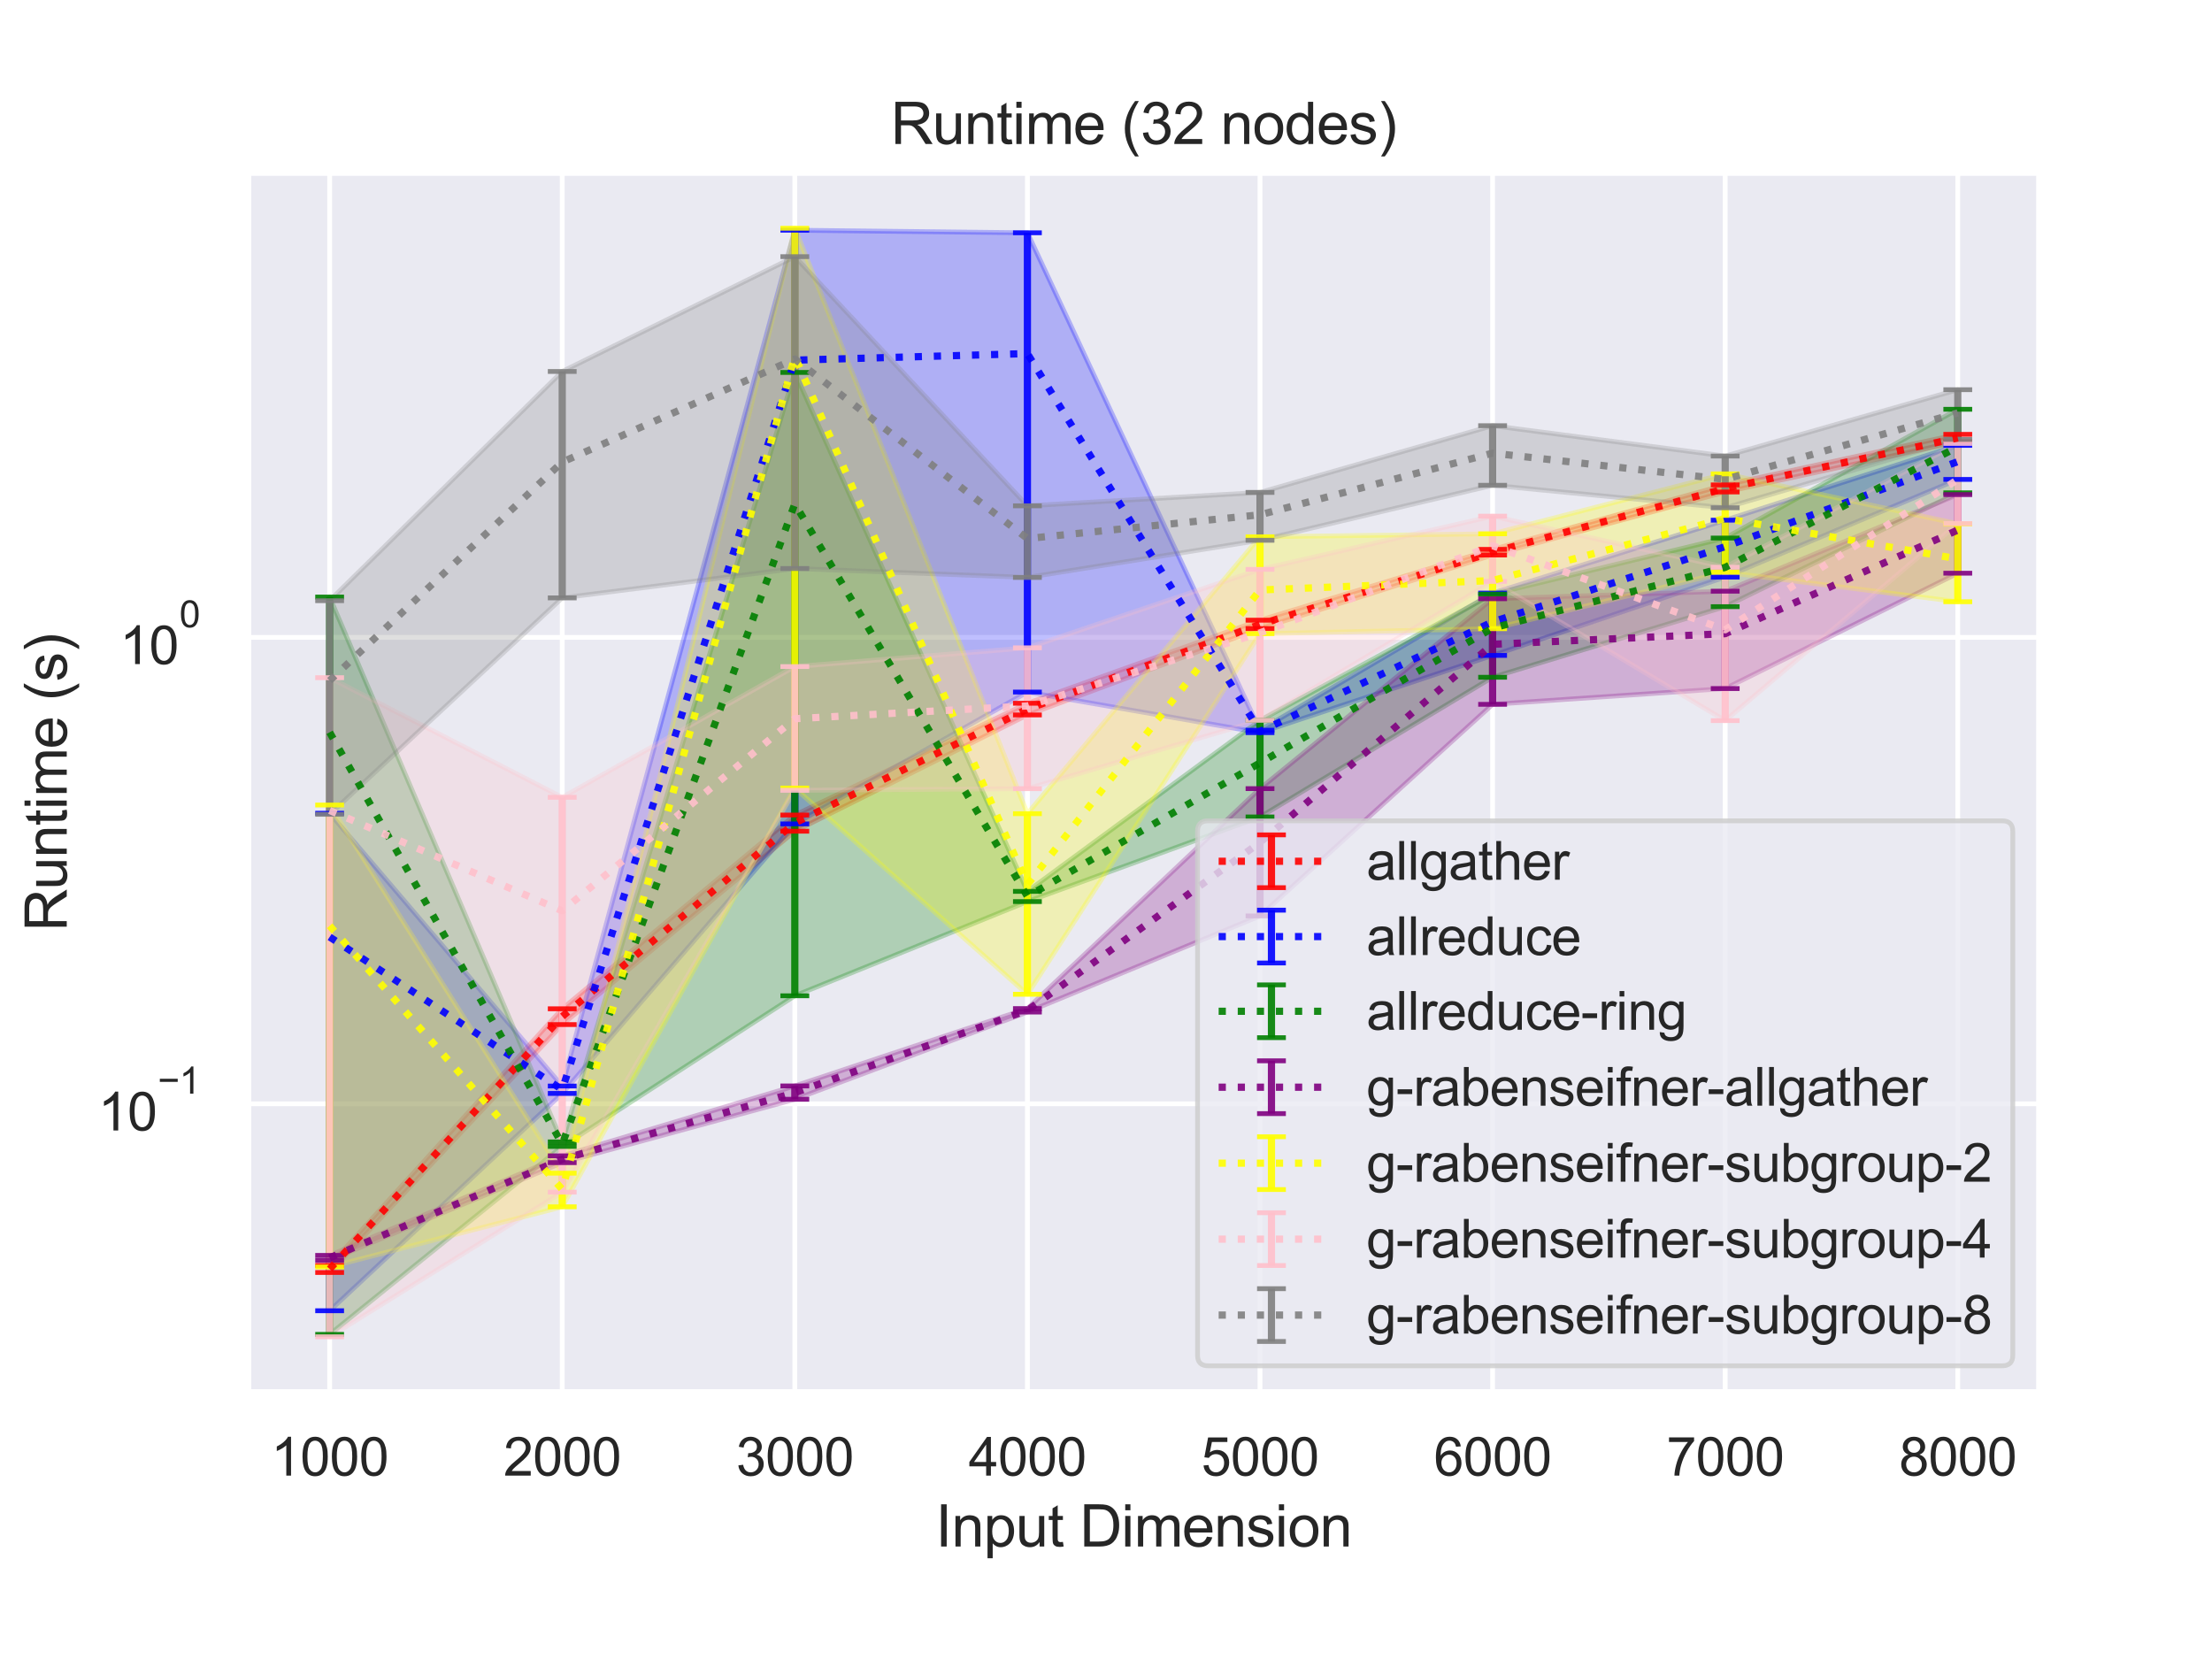 <?xml version="1.0" encoding="utf-8" standalone="no"?>
<!DOCTYPE svg PUBLIC "-//W3C//DTD SVG 1.1//EN"
  "http://www.w3.org/Graphics/SVG/1.1/DTD/svg11.dtd">
<svg height="345.6pt" version="1.1" viewBox="0 0 460.8 345.6" width="460.8pt" xmlns="http://www.w3.org/2000/svg" xmlns:xlink="http://www.w3.org/1999/xlink">
 <defs>
  <style type="text/css">*{stroke-linecap:butt;stroke-linejoin:round;}</style>
 </defs>
 <g id="figure_1">
  <g id="patch_1">
   <path d="M 0 345.6 
L 460.8 345.6 
L 460.8 0 
L 0 0 
z
" style="fill:#ffffff;"/>
  </g>
  <g id="axes_1">
   <g id="patch_2">
    <path d="M 51.71 290.02 
L 424.8 290.02 
L 424.8 36 
L 51.71 36 
z
" style="fill:#eaeaf2;"/>
   </g>
   <g id="matplotlib.axis_1">
    <g id="xtick_1">
     <g id="line2d_1">
      <path clip-path="url(#p698f06b198)" d="M 68.669 290.02 
L 68.669 36 
" style="fill:none;stroke:#ffffff;stroke-linecap:round;"/>
     </g>
     <g id="text_1">
      <!-- 1000 -->
      <g style="fill:#262626;" transform="translate(56.435 307.394)scale(0.11 -0.11)">
       <defs>
        <path d="M 2384 0 
L 1822 0 
L 1822 3584 
Q 1619 3391 1289 3197 
Q 959 3003 697 2906 
L 697 3450 
Q 1169 3672 1522 3987 
Q 1875 4303 2022 4600 
L 2384 4600 
L 2384 0 
z
" id="ArialMT-31" transform="scale(0.016)"/>
        <path d="M 266 2259 
Q 266 3072 433 3567 
Q 600 4063 929 4331 
Q 1259 4600 1759 4600 
Q 2128 4600 2406 4451 
Q 2684 4303 2865 4023 
Q 3047 3744 3150 3342 
Q 3253 2941 3253 2259 
Q 3253 1453 3087 958 
Q 2922 463 2592 192 
Q 2263 -78 1759 -78 
Q 1097 -78 719 397 
Q 266 969 266 2259 
z
M 844 2259 
Q 844 1131 1108 757 
Q 1372 384 1759 384 
Q 2147 384 2411 759 
Q 2675 1134 2675 2259 
Q 2675 3391 2411 3762 
Q 2147 4134 1753 4134 
Q 1366 4134 1134 3806 
Q 844 3388 844 2259 
z
" id="ArialMT-30" transform="scale(0.016)"/>
       </defs>
       <use xlink:href="#ArialMT-31"/>
       <use x="55.615" xlink:href="#ArialMT-30"/>
       <use x="111.23" xlink:href="#ArialMT-30"/>
       <use x="166.846" xlink:href="#ArialMT-30"/>
      </g>
     </g>
    </g>
    <g id="xtick_2">
     <g id="line2d_2">
      <path clip-path="url(#p698f06b198)" d="M 117.122 290.02 
L 117.122 36 
" style="fill:none;stroke:#ffffff;stroke-linecap:round;"/>
     </g>
     <g id="text_2">
      <!-- 2000 -->
      <g style="fill:#262626;" transform="translate(104.888 307.394)scale(0.11 -0.11)">
       <defs>
        <path d="M 3222 541 
L 3222 0 
L 194 0 
Q 188 203 259 391 
Q 375 700 629 1000 
Q 884 1300 1366 1694 
Q 2113 2306 2375 2664 
Q 2638 3022 2638 3341 
Q 2638 3675 2398 3904 
Q 2159 4134 1775 4134 
Q 1369 4134 1125 3890 
Q 881 3647 878 3216 
L 300 3275 
Q 359 3922 746 4261 
Q 1134 4600 1788 4600 
Q 2447 4600 2831 4234 
Q 3216 3869 3216 3328 
Q 3216 3053 3103 2787 
Q 2991 2522 2730 2228 
Q 2469 1934 1863 1422 
Q 1356 997 1212 845 
Q 1069 694 975 541 
L 3222 541 
z
" id="ArialMT-32" transform="scale(0.016)"/>
       </defs>
       <use xlink:href="#ArialMT-32"/>
       <use x="55.615" xlink:href="#ArialMT-30"/>
       <use x="111.23" xlink:href="#ArialMT-30"/>
       <use x="166.846" xlink:href="#ArialMT-30"/>
      </g>
     </g>
    </g>
    <g id="xtick_3">
     <g id="line2d_3">
      <path clip-path="url(#p698f06b198)" d="M 165.575 290.02 
L 165.575 36 
" style="fill:none;stroke:#ffffff;stroke-linecap:round;"/>
     </g>
     <g id="text_3">
      <!-- 3000 -->
      <g style="fill:#262626;" transform="translate(153.341 307.394)scale(0.11 -0.11)">
       <defs>
        <path d="M 269 1209 
L 831 1284 
Q 928 806 1161 595 
Q 1394 384 1728 384 
Q 2125 384 2398 659 
Q 2672 934 2672 1341 
Q 2672 1728 2419 1979 
Q 2166 2231 1775 2231 
Q 1616 2231 1378 2169 
L 1441 2663 
Q 1497 2656 1531 2656 
Q 1891 2656 2178 2843 
Q 2466 3031 2466 3422 
Q 2466 3731 2256 3934 
Q 2047 4138 1716 4138 
Q 1388 4138 1169 3931 
Q 950 3725 888 3313 
L 325 3413 
Q 428 3978 793 4289 
Q 1159 4600 1703 4600 
Q 2078 4600 2393 4439 
Q 2709 4278 2876 4000 
Q 3044 3722 3044 3409 
Q 3044 3113 2884 2869 
Q 2725 2625 2413 2481 
Q 2819 2388 3044 2092 
Q 3269 1797 3269 1353 
Q 3269 753 2831 336 
Q 2394 -81 1725 -81 
Q 1122 -81 723 278 
Q 325 638 269 1209 
z
" id="ArialMT-33" transform="scale(0.016)"/>
       </defs>
       <use xlink:href="#ArialMT-33"/>
       <use x="55.615" xlink:href="#ArialMT-30"/>
       <use x="111.23" xlink:href="#ArialMT-30"/>
       <use x="166.846" xlink:href="#ArialMT-30"/>
      </g>
     </g>
    </g>
    <g id="xtick_4">
     <g id="line2d_4">
      <path clip-path="url(#p698f06b198)" d="M 214.028 290.02 
L 214.028 36 
" style="fill:none;stroke:#ffffff;stroke-linecap:round;"/>
     </g>
     <g id="text_4">
      <!-- 4000 -->
      <g style="fill:#262626;" transform="translate(201.794 307.394)scale(0.11 -0.11)">
       <defs>
        <path d="M 2069 0 
L 2069 1097 
L 81 1097 
L 81 1613 
L 2172 4581 
L 2631 4581 
L 2631 1613 
L 3250 1613 
L 3250 1097 
L 2631 1097 
L 2631 0 
L 2069 0 
z
M 2069 1613 
L 2069 3678 
L 634 1613 
L 2069 1613 
z
" id="ArialMT-34" transform="scale(0.016)"/>
       </defs>
       <use xlink:href="#ArialMT-34"/>
       <use x="55.615" xlink:href="#ArialMT-30"/>
       <use x="111.23" xlink:href="#ArialMT-30"/>
       <use x="166.846" xlink:href="#ArialMT-30"/>
      </g>
     </g>
    </g>
    <g id="xtick_5">
     <g id="line2d_5">
      <path clip-path="url(#p698f06b198)" d="M 262.482 290.02 
L 262.482 36 
" style="fill:none;stroke:#ffffff;stroke-linecap:round;"/>
     </g>
     <g id="text_5">
      <!-- 5000 -->
      <g style="fill:#262626;" transform="translate(250.248 307.394)scale(0.11 -0.11)">
       <defs>
        <path d="M 266 1200 
L 856 1250 
Q 922 819 1161 601 
Q 1400 384 1738 384 
Q 2144 384 2425 690 
Q 2706 997 2706 1503 
Q 2706 1984 2436 2262 
Q 2166 2541 1728 2541 
Q 1456 2541 1237 2417 
Q 1019 2294 894 2097 
L 366 2166 
L 809 4519 
L 3088 4519 
L 3088 3981 
L 1259 3981 
L 1013 2750 
Q 1425 3038 1878 3038 
Q 2478 3038 2890 2622 
Q 3303 2206 3303 1553 
Q 3303 931 2941 478 
Q 2500 -78 1738 -78 
Q 1113 -78 717 272 
Q 322 622 266 1200 
z
" id="ArialMT-35" transform="scale(0.016)"/>
       </defs>
       <use xlink:href="#ArialMT-35"/>
       <use x="55.615" xlink:href="#ArialMT-30"/>
       <use x="111.23" xlink:href="#ArialMT-30"/>
       <use x="166.846" xlink:href="#ArialMT-30"/>
      </g>
     </g>
    </g>
    <g id="xtick_6">
     <g id="line2d_6">
      <path clip-path="url(#p698f06b198)" d="M 310.935 290.02 
L 310.935 36 
" style="fill:none;stroke:#ffffff;stroke-linecap:round;"/>
     </g>
     <g id="text_6">
      <!-- 6000 -->
      <g style="fill:#262626;" transform="translate(298.701 307.394)scale(0.11 -0.11)">
       <defs>
        <path d="M 3184 3459 
L 2625 3416 
Q 2550 3747 2413 3897 
Q 2184 4138 1850 4138 
Q 1581 4138 1378 3988 
Q 1113 3794 959 3422 
Q 806 3050 800 2363 
Q 1003 2672 1297 2822 
Q 1591 2972 1913 2972 
Q 2475 2972 2870 2558 
Q 3266 2144 3266 1488 
Q 3266 1056 3080 686 
Q 2894 316 2569 119 
Q 2244 -78 1831 -78 
Q 1128 -78 684 439 
Q 241 956 241 2144 
Q 241 3472 731 4075 
Q 1159 4600 1884 4600 
Q 2425 4600 2770 4297 
Q 3116 3994 3184 3459 
z
M 888 1484 
Q 888 1194 1011 928 
Q 1134 663 1356 523 
Q 1578 384 1822 384 
Q 2178 384 2434 671 
Q 2691 959 2691 1453 
Q 2691 1928 2437 2201 
Q 2184 2475 1800 2475 
Q 1419 2475 1153 2201 
Q 888 1928 888 1484 
z
" id="ArialMT-36" transform="scale(0.016)"/>
       </defs>
       <use xlink:href="#ArialMT-36"/>
       <use x="55.615" xlink:href="#ArialMT-30"/>
       <use x="111.23" xlink:href="#ArialMT-30"/>
       <use x="166.846" xlink:href="#ArialMT-30"/>
      </g>
     </g>
    </g>
    <g id="xtick_7">
     <g id="line2d_7">
      <path clip-path="url(#p698f06b198)" d="M 359.388 290.02 
L 359.388 36 
" style="fill:none;stroke:#ffffff;stroke-linecap:round;"/>
     </g>
     <g id="text_7">
      <!-- 7000 -->
      <g style="fill:#262626;" transform="translate(347.154 307.394)scale(0.11 -0.11)">
       <defs>
        <path d="M 303 3981 
L 303 4522 
L 3269 4522 
L 3269 4084 
Q 2831 3619 2401 2847 
Q 1972 2075 1738 1259 
Q 1569 684 1522 0 
L 944 0 
Q 953 541 1156 1306 
Q 1359 2072 1739 2783 
Q 2119 3494 2547 3981 
L 303 3981 
z
" id="ArialMT-37" transform="scale(0.016)"/>
       </defs>
       <use xlink:href="#ArialMT-37"/>
       <use x="55.615" xlink:href="#ArialMT-30"/>
       <use x="111.23" xlink:href="#ArialMT-30"/>
       <use x="166.846" xlink:href="#ArialMT-30"/>
      </g>
     </g>
    </g>
    <g id="xtick_8">
     <g id="line2d_8">
      <path clip-path="url(#p698f06b198)" d="M 407.841 290.02 
L 407.841 36 
" style="fill:none;stroke:#ffffff;stroke-linecap:round;"/>
     </g>
     <g id="text_8">
      <!-- 8000 -->
      <g style="fill:#262626;" transform="translate(395.607 307.394)scale(0.11 -0.11)">
       <defs>
        <path d="M 1131 2484 
Q 781 2613 612 2850 
Q 444 3088 444 3419 
Q 444 3919 803 4259 
Q 1163 4600 1759 4600 
Q 2359 4600 2725 4251 
Q 3091 3903 3091 3403 
Q 3091 3084 2923 2848 
Q 2756 2613 2416 2484 
Q 2838 2347 3058 2040 
Q 3278 1734 3278 1309 
Q 3278 722 2862 322 
Q 2447 -78 1769 -78 
Q 1091 -78 675 323 
Q 259 725 259 1325 
Q 259 1772 486 2073 
Q 713 2375 1131 2484 
z
M 1019 3438 
Q 1019 3113 1228 2906 
Q 1438 2700 1772 2700 
Q 2097 2700 2305 2904 
Q 2513 3109 2513 3406 
Q 2513 3716 2298 3927 
Q 2084 4138 1766 4138 
Q 1444 4138 1231 3931 
Q 1019 3725 1019 3438 
z
M 838 1322 
Q 838 1081 952 856 
Q 1066 631 1291 507 
Q 1516 384 1775 384 
Q 2178 384 2440 643 
Q 2703 903 2703 1303 
Q 2703 1709 2433 1975 
Q 2163 2241 1756 2241 
Q 1359 2241 1098 1978 
Q 838 1716 838 1322 
z
" id="ArialMT-38" transform="scale(0.016)"/>
       </defs>
       <use xlink:href="#ArialMT-38"/>
       <use x="55.615" xlink:href="#ArialMT-30"/>
       <use x="111.23" xlink:href="#ArialMT-30"/>
       <use x="166.846" xlink:href="#ArialMT-30"/>
      </g>
     </g>
    </g>
    <g id="text_9">
     <!-- Input Dimension -->
     <g style="fill:#262626;" transform="translate(194.901 322.169)scale(0.12 -0.12)">
      <defs>
       <path d="M 597 0 
L 597 4581 
L 1203 4581 
L 1203 0 
L 597 0 
z
" id="ArialMT-49" transform="scale(0.016)"/>
       <path d="M 422 0 
L 422 3319 
L 928 3319 
L 928 2847 
Q 1294 3394 1984 3394 
Q 2284 3394 2536 3286 
Q 2788 3178 2913 3003 
Q 3038 2828 3088 2588 
Q 3119 2431 3119 2041 
L 3119 0 
L 2556 0 
L 2556 2019 
Q 2556 2363 2490 2533 
Q 2425 2703 2258 2804 
Q 2091 2906 1866 2906 
Q 1506 2906 1245 2678 
Q 984 2450 984 1813 
L 984 0 
L 422 0 
z
" id="ArialMT-6e" transform="scale(0.016)"/>
       <path d="M 422 -1272 
L 422 3319 
L 934 3319 
L 934 2888 
Q 1116 3141 1344 3267 
Q 1572 3394 1897 3394 
Q 2322 3394 2647 3175 
Q 2972 2956 3137 2557 
Q 3303 2159 3303 1684 
Q 3303 1175 3120 767 
Q 2938 359 2589 142 
Q 2241 -75 1856 -75 
Q 1575 -75 1351 44 
Q 1128 163 984 344 
L 984 -1272 
L 422 -1272 
z
M 931 1641 
Q 931 1000 1190 694 
Q 1450 388 1819 388 
Q 2194 388 2461 705 
Q 2728 1022 2728 1688 
Q 2728 2322 2467 2637 
Q 2206 2953 1844 2953 
Q 1484 2953 1207 2617 
Q 931 2281 931 1641 
z
" id="ArialMT-70" transform="scale(0.016)"/>
       <path d="M 2597 0 
L 2597 488 
Q 2209 -75 1544 -75 
Q 1250 -75 995 37 
Q 741 150 617 320 
Q 494 491 444 738 
Q 409 903 409 1263 
L 409 3319 
L 972 3319 
L 972 1478 
Q 972 1038 1006 884 
Q 1059 663 1231 536 
Q 1403 409 1656 409 
Q 1909 409 2131 539 
Q 2353 669 2445 892 
Q 2538 1116 2538 1541 
L 2538 3319 
L 3100 3319 
L 3100 0 
L 2597 0 
z
" id="ArialMT-75" transform="scale(0.016)"/>
       <path d="M 1650 503 
L 1731 6 
Q 1494 -44 1306 -44 
Q 1000 -44 831 53 
Q 663 150 594 308 
Q 525 466 525 972 
L 525 2881 
L 113 2881 
L 113 3319 
L 525 3319 
L 525 4141 
L 1084 4478 
L 1084 3319 
L 1650 3319 
L 1650 2881 
L 1084 2881 
L 1084 941 
Q 1084 700 1114 631 
Q 1144 563 1211 522 
Q 1278 481 1403 481 
Q 1497 481 1650 503 
z
" id="ArialMT-74" transform="scale(0.016)"/>
       <path id="ArialMT-20" transform="scale(0.016)"/>
       <path d="M 494 0 
L 494 4581 
L 2072 4581 
Q 2606 4581 2888 4516 
Q 3281 4425 3559 4188 
Q 3922 3881 4101 3404 
Q 4281 2928 4281 2316 
Q 4281 1794 4159 1391 
Q 4038 988 3847 723 
Q 3656 459 3429 307 
Q 3203 156 2883 78 
Q 2563 0 2147 0 
L 494 0 
z
M 1100 541 
L 2078 541 
Q 2531 541 2789 625 
Q 3047 709 3200 863 
Q 3416 1078 3536 1442 
Q 3656 1806 3656 2325 
Q 3656 3044 3420 3430 
Q 3184 3816 2847 3947 
Q 2603 4041 2063 4041 
L 1100 4041 
L 1100 541 
z
" id="ArialMT-44" transform="scale(0.016)"/>
       <path d="M 425 3934 
L 425 4581 
L 988 4581 
L 988 3934 
L 425 3934 
z
M 425 0 
L 425 3319 
L 988 3319 
L 988 0 
L 425 0 
z
" id="ArialMT-69" transform="scale(0.016)"/>
       <path d="M 422 0 
L 422 3319 
L 925 3319 
L 925 2853 
Q 1081 3097 1340 3245 
Q 1600 3394 1931 3394 
Q 2300 3394 2536 3241 
Q 2772 3088 2869 2813 
Q 3263 3394 3894 3394 
Q 4388 3394 4653 3120 
Q 4919 2847 4919 2278 
L 4919 0 
L 4359 0 
L 4359 2091 
Q 4359 2428 4304 2576 
Q 4250 2725 4106 2815 
Q 3963 2906 3769 2906 
Q 3419 2906 3187 2673 
Q 2956 2441 2956 1928 
L 2956 0 
L 2394 0 
L 2394 2156 
Q 2394 2531 2256 2718 
Q 2119 2906 1806 2906 
Q 1569 2906 1367 2781 
Q 1166 2656 1075 2415 
Q 984 2175 984 1722 
L 984 0 
L 422 0 
z
" id="ArialMT-6d" transform="scale(0.016)"/>
       <path d="M 2694 1069 
L 3275 997 
Q 3138 488 2766 206 
Q 2394 -75 1816 -75 
Q 1088 -75 661 373 
Q 234 822 234 1631 
Q 234 2469 665 2931 
Q 1097 3394 1784 3394 
Q 2450 3394 2872 2941 
Q 3294 2488 3294 1666 
Q 3294 1616 3291 1516 
L 816 1516 
Q 847 969 1125 678 
Q 1403 388 1819 388 
Q 2128 388 2347 550 
Q 2566 713 2694 1069 
z
M 847 1978 
L 2700 1978 
Q 2663 2397 2488 2606 
Q 2219 2931 1791 2931 
Q 1403 2931 1139 2672 
Q 875 2413 847 1978 
z
" id="ArialMT-65" transform="scale(0.016)"/>
       <path d="M 197 991 
L 753 1078 
Q 800 744 1014 566 
Q 1228 388 1613 388 
Q 2000 388 2187 545 
Q 2375 703 2375 916 
Q 2375 1106 2209 1216 
Q 2094 1291 1634 1406 
Q 1016 1563 777 1677 
Q 538 1791 414 1992 
Q 291 2194 291 2438 
Q 291 2659 392 2848 
Q 494 3038 669 3163 
Q 800 3259 1026 3326 
Q 1253 3394 1513 3394 
Q 1903 3394 2198 3281 
Q 2494 3169 2634 2976 
Q 2775 2784 2828 2463 
L 2278 2388 
Q 2241 2644 2061 2787 
Q 1881 2931 1553 2931 
Q 1166 2931 1000 2803 
Q 834 2675 834 2503 
Q 834 2394 903 2306 
Q 972 2216 1119 2156 
Q 1203 2125 1616 2013 
Q 2213 1853 2448 1751 
Q 2684 1650 2818 1456 
Q 2953 1263 2953 975 
Q 2953 694 2789 445 
Q 2625 197 2315 61 
Q 2006 -75 1616 -75 
Q 969 -75 630 194 
Q 291 463 197 991 
z
" id="ArialMT-73" transform="scale(0.016)"/>
       <path d="M 213 1659 
Q 213 2581 725 3025 
Q 1153 3394 1769 3394 
Q 2453 3394 2887 2945 
Q 3322 2497 3322 1706 
Q 3322 1066 3130 698 
Q 2938 331 2570 128 
Q 2203 -75 1769 -75 
Q 1072 -75 642 372 
Q 213 819 213 1659 
z
M 791 1659 
Q 791 1022 1069 705 
Q 1347 388 1769 388 
Q 2188 388 2466 706 
Q 2744 1025 2744 1678 
Q 2744 2294 2464 2611 
Q 2184 2928 1769 2928 
Q 1347 2928 1069 2612 
Q 791 2297 791 1659 
z
" id="ArialMT-6f" transform="scale(0.016)"/>
      </defs>
      <use xlink:href="#ArialMT-49"/>
      <use x="27.783" xlink:href="#ArialMT-6e"/>
      <use x="83.398" xlink:href="#ArialMT-70"/>
      <use x="139.014" xlink:href="#ArialMT-75"/>
      <use x="194.629" xlink:href="#ArialMT-74"/>
      <use x="222.412" xlink:href="#ArialMT-20"/>
      <use x="250.195" xlink:href="#ArialMT-44"/>
      <use x="322.412" xlink:href="#ArialMT-69"/>
      <use x="344.629" xlink:href="#ArialMT-6d"/>
      <use x="427.93" xlink:href="#ArialMT-65"/>
      <use x="483.545" xlink:href="#ArialMT-6e"/>
      <use x="539.16" xlink:href="#ArialMT-73"/>
      <use x="589.16" xlink:href="#ArialMT-69"/>
      <use x="611.377" xlink:href="#ArialMT-6f"/>
      <use x="666.992" xlink:href="#ArialMT-6e"/>
     </g>
    </g>
   </g>
   <g id="matplotlib.axis_2">
    <g id="ytick_1">
     <g id="line2d_9">
      <path clip-path="url(#p698f06b198)" d="M 51.71 229.938 
L 424.8 229.938 
" style="fill:none;stroke:#ffffff;stroke-linecap:round;"/>
     </g>
     <g id="text_10">
      <!-- $\mathdefault{10^{-1}}$ -->
      <g style="fill:#262626;" transform="translate(20.43 235.61)scale(0.11 -0.11)">
       <defs>
        <path d="M 3381 1997 
L 356 1997 
L 356 2522 
L 3381 2522 
L 3381 1997 
z
" id="ArialMT-2212" transform="scale(0.016)"/>
       </defs>
       <use transform="translate(0 0.994)" xlink:href="#ArialMT-31"/>
       <use transform="translate(55.615 0.994)" xlink:href="#ArialMT-30"/>
       <use transform="translate(112.973 70.688)scale(0.7)" xlink:href="#ArialMT-2212"/>
       <use transform="translate(153.852 70.688)scale(0.7)" xlink:href="#ArialMT-31"/>
      </g>
     </g>
    </g>
    <g id="ytick_2">
     <g id="line2d_10">
      <path clip-path="url(#p698f06b198)" d="M 51.71 132.78 
L 424.8 132.78 
" style="fill:none;stroke:#ffffff;stroke-linecap:round;"/>
     </g>
     <g id="text_11">
      <!-- $\mathdefault{10^{0}}$ -->
      <g style="fill:#262626;" transform="translate(24.94 138.452)scale(0.11 -0.11)">
       <use transform="translate(0 0.994)" xlink:href="#ArialMT-31"/>
       <use transform="translate(55.615 0.994)" xlink:href="#ArialMT-30"/>
       <use transform="translate(112.973 70.688)scale(0.7)" xlink:href="#ArialMT-30"/>
      </g>
     </g>
    </g>
    <g id="ytick_3"/>
    <g id="ytick_4"/>
    <g id="ytick_5"/>
    <g id="ytick_6"/>
    <g id="ytick_7"/>
    <g id="ytick_8"/>
    <g id="ytick_9"/>
    <g id="ytick_10"/>
    <g id="ytick_11"/>
    <g id="ytick_12"/>
    <g id="ytick_13"/>
    <g id="ytick_14"/>
    <g id="ytick_15"/>
    <g id="ytick_16"/>
    <g id="ytick_17"/>
    <g id="ytick_18"/>
    <g id="ytick_19"/>
    <g id="ytick_20"/>
    <g id="ytick_21"/>
    <g id="ytick_22"/>
    <g id="ytick_23"/>
    <g id="ytick_24"/>
    <g id="ytick_25"/>
    <g id="text_12">
     <!-- Runtime (s) -->
     <g style="fill:#262626;" transform="translate(13.904 194.013)rotate(-90)scale(0.12 -0.12)">
      <defs>
       <path d="M 503 0 
L 503 4581 
L 2534 4581 
Q 3147 4581 3465 4457 
Q 3784 4334 3975 4021 
Q 4166 3709 4166 3331 
Q 4166 2844 3850 2509 
Q 3534 2175 2875 2084 
Q 3116 1969 3241 1856 
Q 3506 1613 3744 1247 
L 4541 0 
L 3778 0 
L 3172 953 
Q 2906 1366 2734 1584 
Q 2563 1803 2427 1890 
Q 2291 1978 2150 2013 
Q 2047 2034 1813 2034 
L 1109 2034 
L 1109 0 
L 503 0 
z
M 1109 2559 
L 2413 2559 
Q 2828 2559 3062 2645 
Q 3297 2731 3419 2920 
Q 3541 3109 3541 3331 
Q 3541 3656 3305 3865 
Q 3069 4075 2559 4075 
L 1109 4075 
L 1109 2559 
z
" id="ArialMT-52" transform="scale(0.016)"/>
       <path d="M 1497 -1347 
Q 1031 -759 709 28 
Q 388 816 388 1659 
Q 388 2403 628 3084 
Q 909 3875 1497 4659 
L 1900 4659 
Q 1522 4009 1400 3731 
Q 1209 3300 1100 2831 
Q 966 2247 966 1656 
Q 966 153 1900 -1347 
L 1497 -1347 
z
" id="ArialMT-28" transform="scale(0.016)"/>
       <path d="M 791 -1347 
L 388 -1347 
Q 1322 153 1322 1656 
Q 1322 2244 1188 2822 
Q 1081 3291 891 3722 
Q 769 4003 388 4659 
L 791 4659 
Q 1378 3875 1659 3084 
Q 1900 2403 1900 1659 
Q 1900 816 1576 28 
Q 1253 -759 791 -1347 
z
" id="ArialMT-29" transform="scale(0.016)"/>
      </defs>
      <use xlink:href="#ArialMT-52"/>
      <use x="72.217" xlink:href="#ArialMT-75"/>
      <use x="127.832" xlink:href="#ArialMT-6e"/>
      <use x="183.447" xlink:href="#ArialMT-74"/>
      <use x="211.23" xlink:href="#ArialMT-69"/>
      <use x="233.447" xlink:href="#ArialMT-6d"/>
      <use x="316.748" xlink:href="#ArialMT-65"/>
      <use x="372.363" xlink:href="#ArialMT-20"/>
      <use x="400.146" xlink:href="#ArialMT-28"/>
      <use x="433.447" xlink:href="#ArialMT-73"/>
      <use x="483.447" xlink:href="#ArialMT-29"/>
     </g>
    </g>
   </g>
   <g id="PolyCollection_1">
    <defs>
     <path d="M 68.669 -81.996 
L 68.669 -80.513 
L 117.122 -132.161 
L 165.575 -172.444 
L 214.028 -196.666 
L 262.482 -214.659 
L 310.935 -229.982 
L 359.388 -243.109 
L 407.841 -253.594 
L 407.841 -255.116 
L 407.841 -255.116 
L 359.388 -244.588 
L 310.935 -231.152 
L 262.482 -216.405 
L 214.028 -199.093 
L 165.575 -175.813 
L 117.122 -135.449 
L 68.669 -81.996 
z
" id="m1ad8d15ecd" style="stroke:#ff0000;stroke-opacity:0.25;"/>
    </defs>
    <g clip-path="url(#p698f06b198)">
     <use style="fill:#ff0000;fill-opacity:0.25;stroke:#ff0000;stroke-opacity:0.25;" x="0" xlink:href="#m1ad8d15ecd" y="345.6"/>
    </g>
   </g>
   <g id="PolyCollection_2">
    <defs>
     <path d="M 68.669 -176.194 
L 68.669 -72.547 
L 117.122 -117.817 
L 165.575 -173.966 
L 214.028 -201.428 
L 262.482 -192.974 
L 310.935 -209.064 
L 359.388 -225.383 
L 407.841 -245.732 
L 407.841 -252.822 
L 407.841 -252.822 
L 359.388 -237.236 
L 310.935 -222.042 
L 262.482 -193.483 
L 214.028 -297.105 
L 165.575 -297.643 
L 117.122 -119.361 
L 68.669 -176.194 
z
" id="m0422d45420" style="stroke:#0000ff;stroke-opacity:0.25;"/>
    </defs>
    <g clip-path="url(#p698f06b198)">
     <use style="fill:#0000ff;fill-opacity:0.25;stroke:#0000ff;stroke-opacity:0.25;" x="0" xlink:href="#m0422d45420" y="345.6"/>
    </g>
   </g>
   <g id="PolyCollection_3">
    <defs>
     <path d="M 68.669 -221.223 
L 68.669 -67.623 
L 117.122 -106.777 
L 165.575 -138.161 
L 214.028 -157.786 
L 262.482 -175.419 
L 310.935 -204.518 
L 359.388 -219.228 
L 407.841 -242.943 
L 407.841 -260.339 
L 407.841 -260.339 
L 359.388 -233.516 
L 310.935 -221.832 
L 262.482 -195.542 
L 214.028 -159.91 
L 165.575 -268.015 
L 117.122 -107.721 
L 68.669 -221.223 
z
" id="m82f0621ee2" style="stroke:#008000;stroke-opacity:0.25;"/>
    </defs>
    <g clip-path="url(#p698f06b198)">
     <use style="fill:#008000;fill-opacity:0.25;stroke:#008000;stroke-opacity:0.25;" x="0" xlink:href="#m82f0621ee2" y="345.6"/>
    </g>
   </g>
   <g id="PolyCollection_4">
    <defs>
     <path d="M 68.669 -84.077 
L 68.669 -83.076 
L 117.122 -103.403 
L 165.575 -116.6 
L 214.028 -134.772 
L 262.482 -154.796 
L 310.935 -198.878 
L 359.388 -202.164 
L 407.841 -226.188 
L 407.841 -242.565 
L 407.841 -242.565 
L 359.388 -222.446 
L 310.935 -220.873 
L 262.482 -181.314 
L 214.028 -135.49 
L 165.575 -119.377 
L 117.122 -104.823 
L 68.669 -84.077 
z
" id="mc7cc5b9fe0" style="stroke:#800080;stroke-opacity:0.25;"/>
    </defs>
    <g clip-path="url(#p698f06b198)">
     <use style="fill:#800080;fill-opacity:0.25;stroke:#800080;stroke-opacity:0.25;" x="0" xlink:href="#mc7cc5b9fe0" y="345.6"/>
    </g>
   </g>
   <g id="PolyCollection_5">
    <defs>
     <path d="M 68.669 -177.902 
L 68.669 -81.672 
L 117.122 -94.199 
L 165.575 -181.434 
L 214.028 -138.474 
L 262.482 -213.6 
L 310.935 -214.636 
L 359.388 -226.407 
L 407.841 -220.244 
L 407.841 -236.48 
L 407.841 -236.48 
L 359.388 -246.887 
L 310.935 -234.402 
L 262.482 -233.776 
L 214.028 -176.097 
L 165.575 -298.054 
L 117.122 -101.205 
L 68.669 -177.902 
z
" id="m43c1c47dff" style="stroke:#ffff00;stroke-opacity:0.25;"/>
    </defs>
    <g clip-path="url(#p698f06b198)">
     <use style="fill:#ffff00;fill-opacity:0.25;stroke:#ffff00;stroke-opacity:0.25;" x="0" xlink:href="#m43c1c47dff" y="345.6"/>
    </g>
   </g>
   <g id="PolyCollection_6">
    <defs>
     <path d="M 68.669 -204.422 
L 68.669 -67.126 
L 117.122 -97.252 
L 165.575 -180.959 
L 214.028 -181.305 
L 262.482 -195.55 
L 310.935 -224.47 
L 359.388 -195.487 
L 407.841 -236.53 
L 407.841 -253.228 
L 407.841 -253.228 
L 359.388 -227.436 
L 310.935 -238.072 
L 262.482 -226.987 
L 214.028 -210.646 
L 165.575 -206.737 
L 117.122 -179.502 
L 68.669 -204.422 
z
" id="m80216b8041" style="stroke:#ffc0cb;stroke-opacity:0.25;"/>
    </defs>
    <g clip-path="url(#p698f06b198)">
     <use style="fill:#ffc0cb;fill-opacity:0.25;stroke:#ffc0cb;stroke-opacity:0.25;" x="0" xlink:href="#m80216b8041" y="345.6"/>
    </g>
   </g>
   <g id="PolyCollection_7">
    <defs>
     <path d="M 68.669 -220.464 
L 68.669 -175.955 
L 117.122 -221.047 
L 165.575 -227.17 
L 214.028 -225.309 
L 262.482 -233.053 
L 310.935 -244.505 
L 359.388 -239.821 
L 407.841 -254.052 
L 407.841 -264.416 
L 407.841 -264.416 
L 359.388 -250.596 
L 310.935 -256.926 
L 262.482 -243.02 
L 214.028 -240.229 
L 165.575 -292.141 
L 117.122 -268.22 
L 68.669 -220.464 
z
" id="mf8dd5c3e71" style="stroke:#808080;stroke-opacity:0.25;"/>
    </defs>
    <g clip-path="url(#p698f06b198)">
     <use style="fill:#808080;fill-opacity:0.25;stroke:#808080;stroke-opacity:0.25;" x="0" xlink:href="#mf8dd5c3e71" y="345.6"/>
    </g>
   </g>
   <g id="LineCollection_1">
    <path clip-path="url(#p698f06b198)" d="M 68.669 265.087 
L 68.669 263.604 
" style="fill:none;stroke:#ff0000;stroke-opacity:0.9;stroke-width:1.5;"/>
    <path clip-path="url(#p698f06b198)" d="M 117.122 213.439 
L 117.122 210.151 
" style="fill:none;stroke:#ff0000;stroke-opacity:0.9;stroke-width:1.5;"/>
    <path clip-path="url(#p698f06b198)" d="M 165.575 173.156 
L 165.575 169.787 
" style="fill:none;stroke:#ff0000;stroke-opacity:0.9;stroke-width:1.5;"/>
    <path clip-path="url(#p698f06b198)" d="M 214.028 148.934 
L 214.028 146.507 
" style="fill:none;stroke:#ff0000;stroke-opacity:0.9;stroke-width:1.5;"/>
    <path clip-path="url(#p698f06b198)" d="M 262.482 130.941 
L 262.482 129.195 
" style="fill:none;stroke:#ff0000;stroke-opacity:0.9;stroke-width:1.5;"/>
    <path clip-path="url(#p698f06b198)" d="M 310.935 115.618 
L 310.935 114.448 
" style="fill:none;stroke:#ff0000;stroke-opacity:0.9;stroke-width:1.5;"/>
    <path clip-path="url(#p698f06b198)" d="M 359.388 102.491 
L 359.388 101.012 
" style="fill:none;stroke:#ff0000;stroke-opacity:0.9;stroke-width:1.5;"/>
    <path clip-path="url(#p698f06b198)" d="M 407.841 92.006 
L 407.841 90.484 
" style="fill:none;stroke:#ff0000;stroke-opacity:0.9;stroke-width:1.5;"/>
   </g>
   <g id="LineCollection_2">
    <path clip-path="url(#p698f06b198)" d="M 68.669 273.053 
L 68.669 169.406 
" style="fill:none;stroke:#0000ff;stroke-opacity:0.9;stroke-width:1.5;"/>
    <path clip-path="url(#p698f06b198)" d="M 117.122 227.783 
L 117.122 226.239 
" style="fill:none;stroke:#0000ff;stroke-opacity:0.9;stroke-width:1.5;"/>
    <path clip-path="url(#p698f06b198)" d="M 165.575 171.634 
L 165.575 47.957 
" style="fill:none;stroke:#0000ff;stroke-opacity:0.9;stroke-width:1.5;"/>
    <path clip-path="url(#p698f06b198)" d="M 214.028 144.172 
L 214.028 48.495 
" style="fill:none;stroke:#0000ff;stroke-opacity:0.9;stroke-width:1.5;"/>
    <path clip-path="url(#p698f06b198)" d="M 262.482 152.626 
L 262.482 152.117 
" style="fill:none;stroke:#0000ff;stroke-opacity:0.9;stroke-width:1.5;"/>
    <path clip-path="url(#p698f06b198)" d="M 310.935 136.536 
L 310.935 123.558 
" style="fill:none;stroke:#0000ff;stroke-opacity:0.9;stroke-width:1.5;"/>
    <path clip-path="url(#p698f06b198)" d="M 359.388 120.217 
L 359.388 108.364 
" style="fill:none;stroke:#0000ff;stroke-opacity:0.9;stroke-width:1.5;"/>
    <path clip-path="url(#p698f06b198)" d="M 407.841 99.868 
L 407.841 92.778 
" style="fill:none;stroke:#0000ff;stroke-opacity:0.9;stroke-width:1.5;"/>
   </g>
   <g id="LineCollection_3">
    <path clip-path="url(#p698f06b198)" d="M 68.669 277.977 
L 68.669 124.377 
" style="fill:none;stroke:#008000;stroke-opacity:0.9;stroke-width:1.5;"/>
    <path clip-path="url(#p698f06b198)" d="M 117.122 238.823 
L 117.122 237.879 
" style="fill:none;stroke:#008000;stroke-opacity:0.9;stroke-width:1.5;"/>
    <path clip-path="url(#p698f06b198)" d="M 165.575 207.439 
L 165.575 77.585 
" style="fill:none;stroke:#008000;stroke-opacity:0.9;stroke-width:1.5;"/>
    <path clip-path="url(#p698f06b198)" d="M 214.028 187.814 
L 214.028 185.69 
" style="fill:none;stroke:#008000;stroke-opacity:0.9;stroke-width:1.5;"/>
    <path clip-path="url(#p698f06b198)" d="M 262.482 170.181 
L 262.482 150.058 
" style="fill:none;stroke:#008000;stroke-opacity:0.9;stroke-width:1.5;"/>
    <path clip-path="url(#p698f06b198)" d="M 310.935 141.082 
L 310.935 123.768 
" style="fill:none;stroke:#008000;stroke-opacity:0.9;stroke-width:1.5;"/>
    <path clip-path="url(#p698f06b198)" d="M 359.388 126.372 
L 359.388 112.084 
" style="fill:none;stroke:#008000;stroke-opacity:0.9;stroke-width:1.5;"/>
    <path clip-path="url(#p698f06b198)" d="M 407.841 102.657 
L 407.841 85.261 
" style="fill:none;stroke:#008000;stroke-opacity:0.9;stroke-width:1.5;"/>
   </g>
   <g id="LineCollection_4">
    <path clip-path="url(#p698f06b198)" d="M 68.669 262.524 
L 68.669 261.523 
" style="fill:none;stroke:#800080;stroke-opacity:0.9;stroke-width:1.5;"/>
    <path clip-path="url(#p698f06b198)" d="M 117.122 242.197 
L 117.122 240.777 
" style="fill:none;stroke:#800080;stroke-opacity:0.9;stroke-width:1.5;"/>
    <path clip-path="url(#p698f06b198)" d="M 165.575 229 
L 165.575 226.223 
" style="fill:none;stroke:#800080;stroke-opacity:0.9;stroke-width:1.5;"/>
    <path clip-path="url(#p698f06b198)" d="M 214.028 210.828 
L 214.028 210.11 
" style="fill:none;stroke:#800080;stroke-opacity:0.9;stroke-width:1.5;"/>
    <path clip-path="url(#p698f06b198)" d="M 262.482 190.804 
L 262.482 164.286 
" style="fill:none;stroke:#800080;stroke-opacity:0.9;stroke-width:1.5;"/>
    <path clip-path="url(#p698f06b198)" d="M 310.935 146.722 
L 310.935 124.727 
" style="fill:none;stroke:#800080;stroke-opacity:0.9;stroke-width:1.5;"/>
    <path clip-path="url(#p698f06b198)" d="M 359.388 143.436 
L 359.388 123.154 
" style="fill:none;stroke:#800080;stroke-opacity:0.9;stroke-width:1.5;"/>
    <path clip-path="url(#p698f06b198)" d="M 407.841 119.412 
L 407.841 103.035 
" style="fill:none;stroke:#800080;stroke-opacity:0.9;stroke-width:1.5;"/>
   </g>
   <g id="LineCollection_5">
    <path clip-path="url(#p698f06b198)" d="M 68.669 263.928 
L 68.669 167.698 
" style="fill:none;stroke:#ffff00;stroke-opacity:0.9;stroke-width:1.5;"/>
    <path clip-path="url(#p698f06b198)" d="M 117.122 251.401 
L 117.122 244.395 
" style="fill:none;stroke:#ffff00;stroke-opacity:0.9;stroke-width:1.5;"/>
    <path clip-path="url(#p698f06b198)" d="M 165.575 164.166 
L 165.575 47.546 
" style="fill:none;stroke:#ffff00;stroke-opacity:0.9;stroke-width:1.5;"/>
    <path clip-path="url(#p698f06b198)" d="M 214.028 207.126 
L 214.028 169.503 
" style="fill:none;stroke:#ffff00;stroke-opacity:0.9;stroke-width:1.5;"/>
    <path clip-path="url(#p698f06b198)" d="M 262.482 132 
L 262.482 111.824 
" style="fill:none;stroke:#ffff00;stroke-opacity:0.9;stroke-width:1.5;"/>
    <path clip-path="url(#p698f06b198)" d="M 310.935 130.964 
L 310.935 111.198 
" style="fill:none;stroke:#ffff00;stroke-opacity:0.9;stroke-width:1.5;"/>
    <path clip-path="url(#p698f06b198)" d="M 359.388 119.192 
L 359.388 98.713 
" style="fill:none;stroke:#ffff00;stroke-opacity:0.9;stroke-width:1.5;"/>
    <path clip-path="url(#p698f06b198)" d="M 407.841 125.356 
L 407.841 109.12 
" style="fill:none;stroke:#ffff00;stroke-opacity:0.9;stroke-width:1.5;"/>
   </g>
   <g id="LineCollection_6">
    <path clip-path="url(#p698f06b198)" d="M 68.669 278.474 
L 68.669 141.178 
" style="fill:none;stroke:#ffc0cb;stroke-opacity:0.9;stroke-width:1.5;"/>
    <path clip-path="url(#p698f06b198)" d="M 117.122 248.348 
L 117.122 166.098 
" style="fill:none;stroke:#ffc0cb;stroke-opacity:0.9;stroke-width:1.5;"/>
    <path clip-path="url(#p698f06b198)" d="M 165.575 164.641 
L 165.575 138.863 
" style="fill:none;stroke:#ffc0cb;stroke-opacity:0.9;stroke-width:1.5;"/>
    <path clip-path="url(#p698f06b198)" d="M 214.028 164.295 
L 214.028 134.954 
" style="fill:none;stroke:#ffc0cb;stroke-opacity:0.9;stroke-width:1.5;"/>
    <path clip-path="url(#p698f06b198)" d="M 262.482 150.05 
L 262.482 118.613 
" style="fill:none;stroke:#ffc0cb;stroke-opacity:0.9;stroke-width:1.5;"/>
    <path clip-path="url(#p698f06b198)" d="M 310.935 121.13 
L 310.935 107.528 
" style="fill:none;stroke:#ffc0cb;stroke-opacity:0.9;stroke-width:1.5;"/>
    <path clip-path="url(#p698f06b198)" d="M 359.388 150.113 
L 359.388 118.164 
" style="fill:none;stroke:#ffc0cb;stroke-opacity:0.9;stroke-width:1.5;"/>
    <path clip-path="url(#p698f06b198)" d="M 407.841 109.07 
L 407.841 92.372 
" style="fill:none;stroke:#ffc0cb;stroke-opacity:0.9;stroke-width:1.5;"/>
   </g>
   <g id="LineCollection_7">
    <path clip-path="url(#p698f06b198)" d="M 68.669 169.645 
L 68.669 125.136 
" style="fill:none;stroke:#808080;stroke-opacity:0.9;stroke-width:1.5;"/>
    <path clip-path="url(#p698f06b198)" d="M 117.122 124.553 
L 117.122 77.38 
" style="fill:none;stroke:#808080;stroke-opacity:0.9;stroke-width:1.5;"/>
    <path clip-path="url(#p698f06b198)" d="M 165.575 118.43 
L 165.575 53.459 
" style="fill:none;stroke:#808080;stroke-opacity:0.9;stroke-width:1.5;"/>
    <path clip-path="url(#p698f06b198)" d="M 214.028 120.291 
L 214.028 105.371 
" style="fill:none;stroke:#808080;stroke-opacity:0.9;stroke-width:1.5;"/>
    <path clip-path="url(#p698f06b198)" d="M 262.482 112.547 
L 262.482 102.58 
" style="fill:none;stroke:#808080;stroke-opacity:0.9;stroke-width:1.5;"/>
    <path clip-path="url(#p698f06b198)" d="M 310.935 101.095 
L 310.935 88.674 
" style="fill:none;stroke:#808080;stroke-opacity:0.9;stroke-width:1.5;"/>
    <path clip-path="url(#p698f06b198)" d="M 359.388 105.779 
L 359.388 95.004 
" style="fill:none;stroke:#808080;stroke-opacity:0.9;stroke-width:1.5;"/>
    <path clip-path="url(#p698f06b198)" d="M 407.841 91.548 
L 407.841 81.184 
" style="fill:none;stroke:#808080;stroke-opacity:0.9;stroke-width:1.5;"/>
   </g>
   <g id="line2d_11">
    <defs>
     <path d="M 3 0 
L -3 -0 
" id="ma0ce4d04b3" style="stroke:#ff0000;stroke-opacity:0.9;"/>
    </defs>
    <g clip-path="url(#p698f06b198)">
     <use style="fill:#ff0000;fill-opacity:0.9;stroke:#ff0000;stroke-opacity:0.9;" x="68.669" xlink:href="#ma0ce4d04b3" y="265.087"/>
     <use style="fill:#ff0000;fill-opacity:0.9;stroke:#ff0000;stroke-opacity:0.9;" x="117.122" xlink:href="#ma0ce4d04b3" y="213.439"/>
     <use style="fill:#ff0000;fill-opacity:0.9;stroke:#ff0000;stroke-opacity:0.9;" x="165.575" xlink:href="#ma0ce4d04b3" y="173.156"/>
     <use style="fill:#ff0000;fill-opacity:0.9;stroke:#ff0000;stroke-opacity:0.9;" x="214.028" xlink:href="#ma0ce4d04b3" y="148.934"/>
     <use style="fill:#ff0000;fill-opacity:0.9;stroke:#ff0000;stroke-opacity:0.9;" x="262.482" xlink:href="#ma0ce4d04b3" y="130.941"/>
     <use style="fill:#ff0000;fill-opacity:0.9;stroke:#ff0000;stroke-opacity:0.9;" x="310.935" xlink:href="#ma0ce4d04b3" y="115.618"/>
     <use style="fill:#ff0000;fill-opacity:0.9;stroke:#ff0000;stroke-opacity:0.9;" x="359.388" xlink:href="#ma0ce4d04b3" y="102.491"/>
     <use style="fill:#ff0000;fill-opacity:0.9;stroke:#ff0000;stroke-opacity:0.9;" x="407.841" xlink:href="#ma0ce4d04b3" y="92.006"/>
    </g>
   </g>
   <g id="line2d_12">
    <g clip-path="url(#p698f06b198)">
     <use style="fill:#ff0000;fill-opacity:0.9;stroke:#ff0000;stroke-opacity:0.9;" x="68.669" xlink:href="#ma0ce4d04b3" y="263.604"/>
     <use style="fill:#ff0000;fill-opacity:0.9;stroke:#ff0000;stroke-opacity:0.9;" x="117.122" xlink:href="#ma0ce4d04b3" y="210.151"/>
     <use style="fill:#ff0000;fill-opacity:0.9;stroke:#ff0000;stroke-opacity:0.9;" x="165.575" xlink:href="#ma0ce4d04b3" y="169.787"/>
     <use style="fill:#ff0000;fill-opacity:0.9;stroke:#ff0000;stroke-opacity:0.9;" x="214.028" xlink:href="#ma0ce4d04b3" y="146.507"/>
     <use style="fill:#ff0000;fill-opacity:0.9;stroke:#ff0000;stroke-opacity:0.9;" x="262.482" xlink:href="#ma0ce4d04b3" y="129.195"/>
     <use style="fill:#ff0000;fill-opacity:0.9;stroke:#ff0000;stroke-opacity:0.9;" x="310.935" xlink:href="#ma0ce4d04b3" y="114.448"/>
     <use style="fill:#ff0000;fill-opacity:0.9;stroke:#ff0000;stroke-opacity:0.9;" x="359.388" xlink:href="#ma0ce4d04b3" y="101.012"/>
     <use style="fill:#ff0000;fill-opacity:0.9;stroke:#ff0000;stroke-opacity:0.9;" x="407.841" xlink:href="#ma0ce4d04b3" y="90.484"/>
    </g>
   </g>
   <g id="line2d_13">
    <defs>
     <path d="M 3 0 
L -3 -0 
" id="m90d4d24bea" style="stroke:#0000ff;stroke-opacity:0.9;"/>
    </defs>
    <g clip-path="url(#p698f06b198)">
     <use style="fill:#0000ff;fill-opacity:0.9;stroke:#0000ff;stroke-opacity:0.9;" x="68.669" xlink:href="#m90d4d24bea" y="273.053"/>
     <use style="fill:#0000ff;fill-opacity:0.9;stroke:#0000ff;stroke-opacity:0.9;" x="117.122" xlink:href="#m90d4d24bea" y="227.783"/>
     <use style="fill:#0000ff;fill-opacity:0.9;stroke:#0000ff;stroke-opacity:0.9;" x="165.575" xlink:href="#m90d4d24bea" y="171.634"/>
     <use style="fill:#0000ff;fill-opacity:0.9;stroke:#0000ff;stroke-opacity:0.9;" x="214.028" xlink:href="#m90d4d24bea" y="144.172"/>
     <use style="fill:#0000ff;fill-opacity:0.9;stroke:#0000ff;stroke-opacity:0.9;" x="262.482" xlink:href="#m90d4d24bea" y="152.626"/>
     <use style="fill:#0000ff;fill-opacity:0.9;stroke:#0000ff;stroke-opacity:0.9;" x="310.935" xlink:href="#m90d4d24bea" y="136.536"/>
     <use style="fill:#0000ff;fill-opacity:0.9;stroke:#0000ff;stroke-opacity:0.9;" x="359.388" xlink:href="#m90d4d24bea" y="120.217"/>
     <use style="fill:#0000ff;fill-opacity:0.9;stroke:#0000ff;stroke-opacity:0.9;" x="407.841" xlink:href="#m90d4d24bea" y="99.868"/>
    </g>
   </g>
   <g id="line2d_14">
    <g clip-path="url(#p698f06b198)">
     <use style="fill:#0000ff;fill-opacity:0.9;stroke:#0000ff;stroke-opacity:0.9;" x="68.669" xlink:href="#m90d4d24bea" y="169.406"/>
     <use style="fill:#0000ff;fill-opacity:0.9;stroke:#0000ff;stroke-opacity:0.9;" x="117.122" xlink:href="#m90d4d24bea" y="226.239"/>
     <use style="fill:#0000ff;fill-opacity:0.9;stroke:#0000ff;stroke-opacity:0.9;" x="165.575" xlink:href="#m90d4d24bea" y="47.957"/>
     <use style="fill:#0000ff;fill-opacity:0.9;stroke:#0000ff;stroke-opacity:0.9;" x="214.028" xlink:href="#m90d4d24bea" y="48.495"/>
     <use style="fill:#0000ff;fill-opacity:0.9;stroke:#0000ff;stroke-opacity:0.9;" x="262.482" xlink:href="#m90d4d24bea" y="152.117"/>
     <use style="fill:#0000ff;fill-opacity:0.9;stroke:#0000ff;stroke-opacity:0.9;" x="310.935" xlink:href="#m90d4d24bea" y="123.558"/>
     <use style="fill:#0000ff;fill-opacity:0.9;stroke:#0000ff;stroke-opacity:0.9;" x="359.388" xlink:href="#m90d4d24bea" y="108.364"/>
     <use style="fill:#0000ff;fill-opacity:0.9;stroke:#0000ff;stroke-opacity:0.9;" x="407.841" xlink:href="#m90d4d24bea" y="92.778"/>
    </g>
   </g>
   <g id="line2d_15">
    <defs>
     <path d="M 3 0 
L -3 -0 
" id="ma48dfa225a" style="stroke:#008000;stroke-opacity:0.9;"/>
    </defs>
    <g clip-path="url(#p698f06b198)">
     <use style="fill:#008000;fill-opacity:0.9;stroke:#008000;stroke-opacity:0.9;" x="68.669" xlink:href="#ma48dfa225a" y="277.977"/>
     <use style="fill:#008000;fill-opacity:0.9;stroke:#008000;stroke-opacity:0.9;" x="117.122" xlink:href="#ma48dfa225a" y="238.823"/>
     <use style="fill:#008000;fill-opacity:0.9;stroke:#008000;stroke-opacity:0.9;" x="165.575" xlink:href="#ma48dfa225a" y="207.439"/>
     <use style="fill:#008000;fill-opacity:0.9;stroke:#008000;stroke-opacity:0.9;" x="214.028" xlink:href="#ma48dfa225a" y="187.814"/>
     <use style="fill:#008000;fill-opacity:0.9;stroke:#008000;stroke-opacity:0.9;" x="262.482" xlink:href="#ma48dfa225a" y="170.181"/>
     <use style="fill:#008000;fill-opacity:0.9;stroke:#008000;stroke-opacity:0.9;" x="310.935" xlink:href="#ma48dfa225a" y="141.082"/>
     <use style="fill:#008000;fill-opacity:0.9;stroke:#008000;stroke-opacity:0.9;" x="359.388" xlink:href="#ma48dfa225a" y="126.372"/>
     <use style="fill:#008000;fill-opacity:0.9;stroke:#008000;stroke-opacity:0.9;" x="407.841" xlink:href="#ma48dfa225a" y="102.657"/>
    </g>
   </g>
   <g id="line2d_16">
    <g clip-path="url(#p698f06b198)">
     <use style="fill:#008000;fill-opacity:0.9;stroke:#008000;stroke-opacity:0.9;" x="68.669" xlink:href="#ma48dfa225a" y="124.377"/>
     <use style="fill:#008000;fill-opacity:0.9;stroke:#008000;stroke-opacity:0.9;" x="117.122" xlink:href="#ma48dfa225a" y="237.879"/>
     <use style="fill:#008000;fill-opacity:0.9;stroke:#008000;stroke-opacity:0.9;" x="165.575" xlink:href="#ma48dfa225a" y="77.585"/>
     <use style="fill:#008000;fill-opacity:0.9;stroke:#008000;stroke-opacity:0.9;" x="214.028" xlink:href="#ma48dfa225a" y="185.69"/>
     <use style="fill:#008000;fill-opacity:0.9;stroke:#008000;stroke-opacity:0.9;" x="262.482" xlink:href="#ma48dfa225a" y="150.058"/>
     <use style="fill:#008000;fill-opacity:0.9;stroke:#008000;stroke-opacity:0.9;" x="310.935" xlink:href="#ma48dfa225a" y="123.768"/>
     <use style="fill:#008000;fill-opacity:0.9;stroke:#008000;stroke-opacity:0.9;" x="359.388" xlink:href="#ma48dfa225a" y="112.084"/>
     <use style="fill:#008000;fill-opacity:0.9;stroke:#008000;stroke-opacity:0.9;" x="407.841" xlink:href="#ma48dfa225a" y="85.261"/>
    </g>
   </g>
   <g id="line2d_17">
    <defs>
     <path d="M 3 0 
L -3 -0 
" id="m1629092a9f" style="stroke:#800080;stroke-opacity:0.9;"/>
    </defs>
    <g clip-path="url(#p698f06b198)">
     <use style="fill:#800080;fill-opacity:0.9;stroke:#800080;stroke-opacity:0.9;" x="68.669" xlink:href="#m1629092a9f" y="262.524"/>
     <use style="fill:#800080;fill-opacity:0.9;stroke:#800080;stroke-opacity:0.9;" x="117.122" xlink:href="#m1629092a9f" y="242.197"/>
     <use style="fill:#800080;fill-opacity:0.9;stroke:#800080;stroke-opacity:0.9;" x="165.575" xlink:href="#m1629092a9f" y="229"/>
     <use style="fill:#800080;fill-opacity:0.9;stroke:#800080;stroke-opacity:0.9;" x="214.028" xlink:href="#m1629092a9f" y="210.828"/>
     <use style="fill:#800080;fill-opacity:0.9;stroke:#800080;stroke-opacity:0.9;" x="262.482" xlink:href="#m1629092a9f" y="190.804"/>
     <use style="fill:#800080;fill-opacity:0.9;stroke:#800080;stroke-opacity:0.9;" x="310.935" xlink:href="#m1629092a9f" y="146.722"/>
     <use style="fill:#800080;fill-opacity:0.9;stroke:#800080;stroke-opacity:0.9;" x="359.388" xlink:href="#m1629092a9f" y="143.436"/>
     <use style="fill:#800080;fill-opacity:0.9;stroke:#800080;stroke-opacity:0.9;" x="407.841" xlink:href="#m1629092a9f" y="119.412"/>
    </g>
   </g>
   <g id="line2d_18">
    <g clip-path="url(#p698f06b198)">
     <use style="fill:#800080;fill-opacity:0.9;stroke:#800080;stroke-opacity:0.9;" x="68.669" xlink:href="#m1629092a9f" y="261.523"/>
     <use style="fill:#800080;fill-opacity:0.9;stroke:#800080;stroke-opacity:0.9;" x="117.122" xlink:href="#m1629092a9f" y="240.777"/>
     <use style="fill:#800080;fill-opacity:0.9;stroke:#800080;stroke-opacity:0.9;" x="165.575" xlink:href="#m1629092a9f" y="226.223"/>
     <use style="fill:#800080;fill-opacity:0.9;stroke:#800080;stroke-opacity:0.9;" x="214.028" xlink:href="#m1629092a9f" y="210.11"/>
     <use style="fill:#800080;fill-opacity:0.9;stroke:#800080;stroke-opacity:0.9;" x="262.482" xlink:href="#m1629092a9f" y="164.286"/>
     <use style="fill:#800080;fill-opacity:0.9;stroke:#800080;stroke-opacity:0.9;" x="310.935" xlink:href="#m1629092a9f" y="124.727"/>
     <use style="fill:#800080;fill-opacity:0.9;stroke:#800080;stroke-opacity:0.9;" x="359.388" xlink:href="#m1629092a9f" y="123.154"/>
     <use style="fill:#800080;fill-opacity:0.9;stroke:#800080;stroke-opacity:0.9;" x="407.841" xlink:href="#m1629092a9f" y="103.035"/>
    </g>
   </g>
   <g id="line2d_19">
    <defs>
     <path d="M 3 0 
L -3 -0 
" id="m5d0d4830a3" style="stroke:#ffff00;stroke-opacity:0.9;"/>
    </defs>
    <g clip-path="url(#p698f06b198)">
     <use style="fill:#ffff00;fill-opacity:0.9;stroke:#ffff00;stroke-opacity:0.9;" x="68.669" xlink:href="#m5d0d4830a3" y="263.928"/>
     <use style="fill:#ffff00;fill-opacity:0.9;stroke:#ffff00;stroke-opacity:0.9;" x="117.122" xlink:href="#m5d0d4830a3" y="251.401"/>
     <use style="fill:#ffff00;fill-opacity:0.9;stroke:#ffff00;stroke-opacity:0.9;" x="165.575" xlink:href="#m5d0d4830a3" y="164.166"/>
     <use style="fill:#ffff00;fill-opacity:0.9;stroke:#ffff00;stroke-opacity:0.9;" x="214.028" xlink:href="#m5d0d4830a3" y="207.126"/>
     <use style="fill:#ffff00;fill-opacity:0.9;stroke:#ffff00;stroke-opacity:0.9;" x="262.482" xlink:href="#m5d0d4830a3" y="132"/>
     <use style="fill:#ffff00;fill-opacity:0.9;stroke:#ffff00;stroke-opacity:0.9;" x="310.935" xlink:href="#m5d0d4830a3" y="130.964"/>
     <use style="fill:#ffff00;fill-opacity:0.9;stroke:#ffff00;stroke-opacity:0.9;" x="359.388" xlink:href="#m5d0d4830a3" y="119.192"/>
     <use style="fill:#ffff00;fill-opacity:0.9;stroke:#ffff00;stroke-opacity:0.9;" x="407.841" xlink:href="#m5d0d4830a3" y="125.356"/>
    </g>
   </g>
   <g id="line2d_20">
    <g clip-path="url(#p698f06b198)">
     <use style="fill:#ffff00;fill-opacity:0.9;stroke:#ffff00;stroke-opacity:0.9;" x="68.669" xlink:href="#m5d0d4830a3" y="167.698"/>
     <use style="fill:#ffff00;fill-opacity:0.9;stroke:#ffff00;stroke-opacity:0.9;" x="117.122" xlink:href="#m5d0d4830a3" y="244.395"/>
     <use style="fill:#ffff00;fill-opacity:0.9;stroke:#ffff00;stroke-opacity:0.9;" x="165.575" xlink:href="#m5d0d4830a3" y="47.546"/>
     <use style="fill:#ffff00;fill-opacity:0.9;stroke:#ffff00;stroke-opacity:0.9;" x="214.028" xlink:href="#m5d0d4830a3" y="169.503"/>
     <use style="fill:#ffff00;fill-opacity:0.9;stroke:#ffff00;stroke-opacity:0.9;" x="262.482" xlink:href="#m5d0d4830a3" y="111.824"/>
     <use style="fill:#ffff00;fill-opacity:0.9;stroke:#ffff00;stroke-opacity:0.9;" x="310.935" xlink:href="#m5d0d4830a3" y="111.198"/>
     <use style="fill:#ffff00;fill-opacity:0.9;stroke:#ffff00;stroke-opacity:0.9;" x="359.388" xlink:href="#m5d0d4830a3" y="98.713"/>
     <use style="fill:#ffff00;fill-opacity:0.9;stroke:#ffff00;stroke-opacity:0.9;" x="407.841" xlink:href="#m5d0d4830a3" y="109.12"/>
    </g>
   </g>
   <g id="line2d_21">
    <defs>
     <path d="M 3 0 
L -3 -0 
" id="mb845fc7181" style="stroke:#ffc0cb;stroke-opacity:0.9;"/>
    </defs>
    <g clip-path="url(#p698f06b198)">
     <use style="fill:#ffc0cb;fill-opacity:0.9;stroke:#ffc0cb;stroke-opacity:0.9;" x="68.669" xlink:href="#mb845fc7181" y="278.474"/>
     <use style="fill:#ffc0cb;fill-opacity:0.9;stroke:#ffc0cb;stroke-opacity:0.9;" x="117.122" xlink:href="#mb845fc7181" y="248.348"/>
     <use style="fill:#ffc0cb;fill-opacity:0.9;stroke:#ffc0cb;stroke-opacity:0.9;" x="165.575" xlink:href="#mb845fc7181" y="164.641"/>
     <use style="fill:#ffc0cb;fill-opacity:0.9;stroke:#ffc0cb;stroke-opacity:0.9;" x="214.028" xlink:href="#mb845fc7181" y="164.295"/>
     <use style="fill:#ffc0cb;fill-opacity:0.9;stroke:#ffc0cb;stroke-opacity:0.9;" x="262.482" xlink:href="#mb845fc7181" y="150.05"/>
     <use style="fill:#ffc0cb;fill-opacity:0.9;stroke:#ffc0cb;stroke-opacity:0.9;" x="310.935" xlink:href="#mb845fc7181" y="121.13"/>
     <use style="fill:#ffc0cb;fill-opacity:0.9;stroke:#ffc0cb;stroke-opacity:0.9;" x="359.388" xlink:href="#mb845fc7181" y="150.113"/>
     <use style="fill:#ffc0cb;fill-opacity:0.9;stroke:#ffc0cb;stroke-opacity:0.9;" x="407.841" xlink:href="#mb845fc7181" y="109.07"/>
    </g>
   </g>
   <g id="line2d_22">
    <g clip-path="url(#p698f06b198)">
     <use style="fill:#ffc0cb;fill-opacity:0.9;stroke:#ffc0cb;stroke-opacity:0.9;" x="68.669" xlink:href="#mb845fc7181" y="141.178"/>
     <use style="fill:#ffc0cb;fill-opacity:0.9;stroke:#ffc0cb;stroke-opacity:0.9;" x="117.122" xlink:href="#mb845fc7181" y="166.098"/>
     <use style="fill:#ffc0cb;fill-opacity:0.9;stroke:#ffc0cb;stroke-opacity:0.9;" x="165.575" xlink:href="#mb845fc7181" y="138.863"/>
     <use style="fill:#ffc0cb;fill-opacity:0.9;stroke:#ffc0cb;stroke-opacity:0.9;" x="214.028" xlink:href="#mb845fc7181" y="134.954"/>
     <use style="fill:#ffc0cb;fill-opacity:0.9;stroke:#ffc0cb;stroke-opacity:0.9;" x="262.482" xlink:href="#mb845fc7181" y="118.613"/>
     <use style="fill:#ffc0cb;fill-opacity:0.9;stroke:#ffc0cb;stroke-opacity:0.9;" x="310.935" xlink:href="#mb845fc7181" y="107.528"/>
     <use style="fill:#ffc0cb;fill-opacity:0.9;stroke:#ffc0cb;stroke-opacity:0.9;" x="359.388" xlink:href="#mb845fc7181" y="118.164"/>
     <use style="fill:#ffc0cb;fill-opacity:0.9;stroke:#ffc0cb;stroke-opacity:0.9;" x="407.841" xlink:href="#mb845fc7181" y="92.372"/>
    </g>
   </g>
   <g id="line2d_23">
    <defs>
     <path d="M 3 0 
L -3 -0 
" id="mff8cd4b496" style="stroke:#808080;stroke-opacity:0.9;"/>
    </defs>
    <g clip-path="url(#p698f06b198)">
     <use style="fill:#808080;fill-opacity:0.9;stroke:#808080;stroke-opacity:0.9;" x="68.669" xlink:href="#mff8cd4b496" y="169.645"/>
     <use style="fill:#808080;fill-opacity:0.9;stroke:#808080;stroke-opacity:0.9;" x="117.122" xlink:href="#mff8cd4b496" y="124.553"/>
     <use style="fill:#808080;fill-opacity:0.9;stroke:#808080;stroke-opacity:0.9;" x="165.575" xlink:href="#mff8cd4b496" y="118.43"/>
     <use style="fill:#808080;fill-opacity:0.9;stroke:#808080;stroke-opacity:0.9;" x="214.028" xlink:href="#mff8cd4b496" y="120.291"/>
     <use style="fill:#808080;fill-opacity:0.9;stroke:#808080;stroke-opacity:0.9;" x="262.482" xlink:href="#mff8cd4b496" y="112.547"/>
     <use style="fill:#808080;fill-opacity:0.9;stroke:#808080;stroke-opacity:0.9;" x="310.935" xlink:href="#mff8cd4b496" y="101.095"/>
     <use style="fill:#808080;fill-opacity:0.9;stroke:#808080;stroke-opacity:0.9;" x="359.388" xlink:href="#mff8cd4b496" y="105.779"/>
     <use style="fill:#808080;fill-opacity:0.9;stroke:#808080;stroke-opacity:0.9;" x="407.841" xlink:href="#mff8cd4b496" y="91.548"/>
    </g>
   </g>
   <g id="line2d_24">
    <g clip-path="url(#p698f06b198)">
     <use style="fill:#808080;fill-opacity:0.9;stroke:#808080;stroke-opacity:0.9;" x="68.669" xlink:href="#mff8cd4b496" y="125.136"/>
     <use style="fill:#808080;fill-opacity:0.9;stroke:#808080;stroke-opacity:0.9;" x="117.122" xlink:href="#mff8cd4b496" y="77.38"/>
     <use style="fill:#808080;fill-opacity:0.9;stroke:#808080;stroke-opacity:0.9;" x="165.575" xlink:href="#mff8cd4b496" y="53.459"/>
     <use style="fill:#808080;fill-opacity:0.9;stroke:#808080;stroke-opacity:0.9;" x="214.028" xlink:href="#mff8cd4b496" y="105.371"/>
     <use style="fill:#808080;fill-opacity:0.9;stroke:#808080;stroke-opacity:0.9;" x="262.482" xlink:href="#mff8cd4b496" y="102.58"/>
     <use style="fill:#808080;fill-opacity:0.9;stroke:#808080;stroke-opacity:0.9;" x="310.935" xlink:href="#mff8cd4b496" y="88.674"/>
     <use style="fill:#808080;fill-opacity:0.9;stroke:#808080;stroke-opacity:0.9;" x="359.388" xlink:href="#mff8cd4b496" y="95.004"/>
     <use style="fill:#808080;fill-opacity:0.9;stroke:#808080;stroke-opacity:0.9;" x="407.841" xlink:href="#mff8cd4b496" y="81.184"/>
    </g>
   </g>
   <g id="line2d_25">
    <path clip-path="url(#p698f06b198)" d="M 68.669 264.358 
L 117.122 211.76 
L 165.575 171.441 
L 214.028 147.714 
L 262.482 130.085 
L 310.935 115.032 
L 359.388 101.742 
L 407.841 91.238 
" style="fill:none;stroke:#ff0000;stroke-dasharray:1.5,2.475;stroke-dashoffset:0;stroke-opacity:0.9;stroke-width:1.5;"/>
   </g>
   <g id="line2d_26">
    <path clip-path="url(#p698f06b198)" d="M 68.669 195.191 
L 117.122 227.006 
L 165.575 75.024 
L 214.028 73.66 
L 262.482 152.372 
L 310.935 129.55 
L 359.388 113.877 
L 407.841 96.169 
" style="fill:none;stroke:#0000ff;stroke-dasharray:1.5,2.475;stroke-dashoffset:0;stroke-opacity:0.9;stroke-width:1.5;"/>
   </g>
   <g id="line2d_27">
    <path clip-path="url(#p698f06b198)" d="M 68.669 152.547 
L 117.122 238.35 
L 165.575 104.943 
L 214.028 186.746 
L 262.482 158.928 
L 310.935 130.844 
L 359.388 118.196 
L 407.841 93.098 
" style="fill:none;stroke:#008000;stroke-dasharray:1.5,2.475;stroke-dashoffset:0;stroke-opacity:0.9;stroke-width:1.5;"/>
   </g>
   <g id="line2d_28">
    <path clip-path="url(#p698f06b198)" d="M 68.669 262.026 
L 117.122 241.48 
L 165.575 227.628 
L 214.028 210.462 
L 262.482 175.5 
L 310.935 134.221 
L 359.388 132.006 
L 407.841 110.42 
" style="fill:none;stroke:#800080;stroke-dasharray:1.5,2.475;stroke-dashoffset:0;stroke-opacity:0.9;stroke-width:1.5;"/>
   </g>
   <g id="line2d_29">
    <path clip-path="url(#p698f06b198)" d="M 68.669 192.856 
L 117.122 247.779 
L 165.575 74.28 
L 214.028 184.272 
L 262.482 122.903 
L 310.935 120.937 
L 359.388 107.991 
L 407.841 116.417 
" style="fill:none;stroke:#ffff00;stroke-dasharray:1.5,2.475;stroke-dashoffset:0;stroke-opacity:0.9;stroke-width:1.5;"/>
   </g>
   <g id="line2d_30">
    <path clip-path="url(#p698f06b198)" d="M 68.669 168.83 
L 117.122 189.741 
L 165.575 149.725 
L 214.028 147.056 
L 262.482 131.842 
L 310.935 113.683 
L 359.388 131.192 
L 407.841 99.881 
" style="fill:none;stroke:#ffc0cb;stroke-dasharray:1.5,2.475;stroke-dashoffset:0;stroke-opacity:0.9;stroke-width:1.5;"/>
   </g>
   <g id="line2d_31">
    <path clip-path="url(#p698f06b198)" d="M 68.669 141.785 
L 117.122 96.257 
L 165.575 74.796 
L 214.028 112.192 
L 262.482 107.238 
L 310.935 94.393 
L 359.388 99.861 
L 407.841 86.008 
" style="fill:none;stroke:#808080;stroke-dasharray:1.5,2.475;stroke-dashoffset:0;stroke-opacity:0.9;stroke-width:1.5;"/>
   </g>
   <g id="patch_3">
    <path d="M 51.71 290.02 
L 51.71 36 
" style="fill:none;stroke:#ffffff;stroke-linecap:square;stroke-linejoin:miter;stroke-width:1.25;"/>
   </g>
   <g id="patch_4">
    <path d="M 424.8 290.02 
L 424.8 36 
" style="fill:none;stroke:#ffffff;stroke-linecap:square;stroke-linejoin:miter;stroke-width:1.25;"/>
   </g>
   <g id="patch_5">
    <path d="M 51.71 290.02 
L 424.8 290.02 
" style="fill:none;stroke:#ffffff;stroke-linecap:square;stroke-linejoin:miter;stroke-width:1.25;"/>
   </g>
   <g id="patch_6">
    <path d="M 51.71 36 
L 424.8 36 
" style="fill:none;stroke:#ffffff;stroke-linecap:square;stroke-linejoin:miter;stroke-width:1.25;"/>
   </g>
   <g id="text_13">
    <!-- Runtime (32 nodes) -->
    <g style="fill:#262626;" transform="translate(185.566 30)scale(0.12 -0.12)">
     <defs>
      <path d="M 2575 0 
L 2575 419 
Q 2259 -75 1647 -75 
Q 1250 -75 917 144 
Q 584 363 401 755 
Q 219 1147 219 1656 
Q 219 2153 384 2558 
Q 550 2963 881 3178 
Q 1213 3394 1622 3394 
Q 1922 3394 2156 3267 
Q 2391 3141 2538 2938 
L 2538 4581 
L 3097 4581 
L 3097 0 
L 2575 0 
z
M 797 1656 
Q 797 1019 1065 703 
Q 1334 388 1700 388 
Q 2069 388 2326 689 
Q 2584 991 2584 1609 
Q 2584 2291 2321 2609 
Q 2059 2928 1675 2928 
Q 1300 2928 1048 2622 
Q 797 2316 797 1656 
z
" id="ArialMT-64" transform="scale(0.016)"/>
     </defs>
     <use xlink:href="#ArialMT-52"/>
     <use x="72.217" xlink:href="#ArialMT-75"/>
     <use x="127.832" xlink:href="#ArialMT-6e"/>
     <use x="183.447" xlink:href="#ArialMT-74"/>
     <use x="211.23" xlink:href="#ArialMT-69"/>
     <use x="233.447" xlink:href="#ArialMT-6d"/>
     <use x="316.748" xlink:href="#ArialMT-65"/>
     <use x="372.363" xlink:href="#ArialMT-20"/>
     <use x="400.146" xlink:href="#ArialMT-28"/>
     <use x="433.447" xlink:href="#ArialMT-33"/>
     <use x="489.062" xlink:href="#ArialMT-32"/>
     <use x="544.678" xlink:href="#ArialMT-20"/>
     <use x="572.461" xlink:href="#ArialMT-6e"/>
     <use x="628.076" xlink:href="#ArialMT-6f"/>
     <use x="683.691" xlink:href="#ArialMT-64"/>
     <use x="739.307" xlink:href="#ArialMT-65"/>
     <use x="794.922" xlink:href="#ArialMT-73"/>
     <use x="844.922" xlink:href="#ArialMT-29"/>
    </g>
   </g>
   <g id="legend_1">
    <g id="patch_7">
     <path d="M 251.669 284.52 
L 417.1 284.52 
Q 419.3 284.52 419.3 282.32 
L 419.3 173.191 
Q 419.3 170.991 417.1 170.991 
L 251.669 170.991 
Q 249.469 170.991 249.469 173.191 
L 249.469 282.32 
Q 249.469 284.52 251.669 284.52 
z
" style="fill:#eaeaf2;opacity:0.8;stroke:#cccccc;stroke-linejoin:miter;"/>
    </g>
    <g id="LineCollection_8">
     <path d="M 264.869 184.915 
L 264.869 173.915 
" style="fill:none;stroke:#ff0000;stroke-opacity:0.9;stroke-width:1.5;"/>
    </g>
    <g id="line2d_32">
     <g>
      <use style="fill:#ff0000;fill-opacity:0.9;stroke:#ff0000;stroke-opacity:0.9;" x="264.869" xlink:href="#ma0ce4d04b3" y="184.915"/>
     </g>
    </g>
    <g id="line2d_33">
     <g>
      <use style="fill:#ff0000;fill-opacity:0.9;stroke:#ff0000;stroke-opacity:0.9;" x="264.869" xlink:href="#ma0ce4d04b3" y="173.915"/>
     </g>
    </g>
    <g id="line2d_34">
     <path d="M 253.869 179.415 
L 275.869 179.415 
" style="fill:none;stroke:#ff0000;stroke-dasharray:1.5,2.475;stroke-dashoffset:0;stroke-opacity:0.9;stroke-width:1.5;"/>
    </g>
    <g id="line2d_35"/>
    <g id="text_14">
     <!-- allgather -->
     <g style="fill:#262626;" transform="translate(284.669 183.265)scale(0.11 -0.11)">
      <defs>
       <path d="M 2588 409 
Q 2275 144 1986 34 
Q 1697 -75 1366 -75 
Q 819 -75 525 192 
Q 231 459 231 875 
Q 231 1119 342 1320 
Q 453 1522 633 1644 
Q 813 1766 1038 1828 
Q 1203 1872 1538 1913 
Q 2219 1994 2541 2106 
Q 2544 2222 2544 2253 
Q 2544 2597 2384 2738 
Q 2169 2928 1744 2928 
Q 1347 2928 1158 2789 
Q 969 2650 878 2297 
L 328 2372 
Q 403 2725 575 2942 
Q 747 3159 1072 3276 
Q 1397 3394 1825 3394 
Q 2250 3394 2515 3294 
Q 2781 3194 2906 3042 
Q 3031 2891 3081 2659 
Q 3109 2516 3109 2141 
L 3109 1391 
Q 3109 606 3145 398 
Q 3181 191 3288 0 
L 2700 0 
Q 2613 175 2588 409 
z
M 2541 1666 
Q 2234 1541 1622 1453 
Q 1275 1403 1131 1340 
Q 988 1278 909 1158 
Q 831 1038 831 891 
Q 831 666 1001 516 
Q 1172 366 1500 366 
Q 1825 366 2078 508 
Q 2331 650 2450 897 
Q 2541 1088 2541 1459 
L 2541 1666 
z
" id="ArialMT-61" transform="scale(0.016)"/>
       <path d="M 409 0 
L 409 4581 
L 972 4581 
L 972 0 
L 409 0 
z
" id="ArialMT-6c" transform="scale(0.016)"/>
       <path d="M 319 -275 
L 866 -356 
Q 900 -609 1056 -725 
Q 1266 -881 1628 -881 
Q 2019 -881 2231 -725 
Q 2444 -569 2519 -288 
Q 2563 -116 2559 434 
Q 2191 0 1641 0 
Q 956 0 581 494 
Q 206 988 206 1678 
Q 206 2153 378 2554 
Q 550 2956 876 3175 
Q 1203 3394 1644 3394 
Q 2231 3394 2613 2919 
L 2613 3319 
L 3131 3319 
L 3131 450 
Q 3131 -325 2973 -648 
Q 2816 -972 2473 -1159 
Q 2131 -1347 1631 -1347 
Q 1038 -1347 672 -1080 
Q 306 -813 319 -275 
z
M 784 1719 
Q 784 1066 1043 766 
Q 1303 466 1694 466 
Q 2081 466 2343 764 
Q 2606 1063 2606 1700 
Q 2606 2309 2336 2618 
Q 2066 2928 1684 2928 
Q 1309 2928 1046 2623 
Q 784 2319 784 1719 
z
" id="ArialMT-67" transform="scale(0.016)"/>
       <path d="M 422 0 
L 422 4581 
L 984 4581 
L 984 2938 
Q 1378 3394 1978 3394 
Q 2347 3394 2619 3248 
Q 2891 3103 3008 2847 
Q 3125 2591 3125 2103 
L 3125 0 
L 2563 0 
L 2563 2103 
Q 2563 2525 2380 2717 
Q 2197 2909 1863 2909 
Q 1613 2909 1392 2779 
Q 1172 2650 1078 2428 
Q 984 2206 984 1816 
L 984 0 
L 422 0 
z
" id="ArialMT-68" transform="scale(0.016)"/>
       <path d="M 416 0 
L 416 3319 
L 922 3319 
L 922 2816 
Q 1116 3169 1280 3281 
Q 1444 3394 1641 3394 
Q 1925 3394 2219 3213 
L 2025 2691 
Q 1819 2813 1613 2813 
Q 1428 2813 1281 2702 
Q 1134 2591 1072 2394 
Q 978 2094 978 1738 
L 978 0 
L 416 0 
z
" id="ArialMT-72" transform="scale(0.016)"/>
      </defs>
      <use xlink:href="#ArialMT-61"/>
      <use x="55.615" xlink:href="#ArialMT-6c"/>
      <use x="77.832" xlink:href="#ArialMT-6c"/>
      <use x="100.049" xlink:href="#ArialMT-67"/>
      <use x="155.664" xlink:href="#ArialMT-61"/>
      <use x="211.279" xlink:href="#ArialMT-74"/>
      <use x="239.062" xlink:href="#ArialMT-68"/>
      <use x="294.678" xlink:href="#ArialMT-65"/>
      <use x="350.293" xlink:href="#ArialMT-72"/>
     </g>
    </g>
    <g id="LineCollection_9">
     <path d="M 264.869 200.604 
L 264.869 189.604 
" style="fill:none;stroke:#0000ff;stroke-opacity:0.9;stroke-width:1.5;"/>
    </g>
    <g id="line2d_36">
     <g>
      <use style="fill:#0000ff;fill-opacity:0.9;stroke:#0000ff;stroke-opacity:0.9;" x="264.869" xlink:href="#m90d4d24bea" y="200.604"/>
     </g>
    </g>
    <g id="line2d_37">
     <g>
      <use style="fill:#0000ff;fill-opacity:0.9;stroke:#0000ff;stroke-opacity:0.9;" x="264.869" xlink:href="#m90d4d24bea" y="189.604"/>
     </g>
    </g>
    <g id="line2d_38">
     <path d="M 253.869 195.104 
L 275.869 195.104 
" style="fill:none;stroke:#0000ff;stroke-dasharray:1.5,2.475;stroke-dashoffset:0;stroke-opacity:0.9;stroke-width:1.5;"/>
    </g>
    <g id="line2d_39"/>
    <g id="text_15">
     <!-- allreduce -->
     <g style="fill:#262626;" transform="translate(284.669 198.954)scale(0.11 -0.11)">
      <defs>
       <path d="M 2588 1216 
L 3141 1144 
Q 3050 572 2676 248 
Q 2303 -75 1759 -75 
Q 1078 -75 664 370 
Q 250 816 250 1647 
Q 250 2184 428 2587 
Q 606 2991 970 3192 
Q 1334 3394 1763 3394 
Q 2303 3394 2647 3120 
Q 2991 2847 3088 2344 
L 2541 2259 
Q 2463 2594 2264 2762 
Q 2066 2931 1784 2931 
Q 1359 2931 1093 2626 
Q 828 2322 828 1663 
Q 828 994 1084 691 
Q 1341 388 1753 388 
Q 2084 388 2306 591 
Q 2528 794 2588 1216 
z
" id="ArialMT-63" transform="scale(0.016)"/>
      </defs>
      <use xlink:href="#ArialMT-61"/>
      <use x="55.615" xlink:href="#ArialMT-6c"/>
      <use x="77.832" xlink:href="#ArialMT-6c"/>
      <use x="100.049" xlink:href="#ArialMT-72"/>
      <use x="133.35" xlink:href="#ArialMT-65"/>
      <use x="188.965" xlink:href="#ArialMT-64"/>
      <use x="244.58" xlink:href="#ArialMT-75"/>
      <use x="300.195" xlink:href="#ArialMT-63"/>
      <use x="350.195" xlink:href="#ArialMT-65"/>
     </g>
    </g>
    <g id="LineCollection_10">
     <path d="M 264.869 216.164 
L 264.869 205.164 
" style="fill:none;stroke:#008000;stroke-opacity:0.9;stroke-width:1.5;"/>
    </g>
    <g id="line2d_40">
     <g>
      <use style="fill:#008000;fill-opacity:0.9;stroke:#008000;stroke-opacity:0.9;" x="264.869" xlink:href="#ma48dfa225a" y="216.164"/>
     </g>
    </g>
    <g id="line2d_41">
     <g>
      <use style="fill:#008000;fill-opacity:0.9;stroke:#008000;stroke-opacity:0.9;" x="264.869" xlink:href="#ma48dfa225a" y="205.164"/>
     </g>
    </g>
    <g id="line2d_42">
     <path d="M 253.869 210.664 
L 275.869 210.664 
" style="fill:none;stroke:#008000;stroke-dasharray:1.5,2.475;stroke-dashoffset:0;stroke-opacity:0.9;stroke-width:1.5;"/>
    </g>
    <g id="line2d_43"/>
    <g id="text_16">
     <!-- allreduce-ring -->
     <g style="fill:#262626;" transform="translate(284.669 214.514)scale(0.11 -0.11)">
      <defs>
       <path d="M 203 1375 
L 203 1941 
L 1931 1941 
L 1931 1375 
L 203 1375 
z
" id="ArialMT-2d" transform="scale(0.016)"/>
      </defs>
      <use xlink:href="#ArialMT-61"/>
      <use x="55.615" xlink:href="#ArialMT-6c"/>
      <use x="77.832" xlink:href="#ArialMT-6c"/>
      <use x="100.049" xlink:href="#ArialMT-72"/>
      <use x="133.35" xlink:href="#ArialMT-65"/>
      <use x="188.965" xlink:href="#ArialMT-64"/>
      <use x="244.58" xlink:href="#ArialMT-75"/>
      <use x="300.195" xlink:href="#ArialMT-63"/>
      <use x="350.195" xlink:href="#ArialMT-65"/>
      <use x="405.811" xlink:href="#ArialMT-2d"/>
      <use x="439.111" xlink:href="#ArialMT-72"/>
      <use x="472.412" xlink:href="#ArialMT-69"/>
      <use x="494.629" xlink:href="#ArialMT-6e"/>
      <use x="550.244" xlink:href="#ArialMT-67"/>
     </g>
    </g>
    <g id="LineCollection_11">
     <path d="M 264.869 231.986 
L 264.869 220.986 
" style="fill:none;stroke:#800080;stroke-opacity:0.9;stroke-width:1.5;"/>
    </g>
    <g id="line2d_44">
     <g>
      <use style="fill:#800080;fill-opacity:0.9;stroke:#800080;stroke-opacity:0.9;" x="264.869" xlink:href="#m1629092a9f" y="231.986"/>
     </g>
    </g>
    <g id="line2d_45">
     <g>
      <use style="fill:#800080;fill-opacity:0.9;stroke:#800080;stroke-opacity:0.9;" x="264.869" xlink:href="#m1629092a9f" y="220.986"/>
     </g>
    </g>
    <g id="line2d_46">
     <path d="M 253.869 226.486 
L 275.869 226.486 
" style="fill:none;stroke:#800080;stroke-dasharray:1.5,2.475;stroke-dashoffset:0;stroke-opacity:0.9;stroke-width:1.5;"/>
    </g>
    <g id="line2d_47"/>
    <g id="text_17">
     <!-- g-rabenseifner-allgather -->
     <g style="fill:#262626;" transform="translate(284.669 230.336)scale(0.11 -0.11)">
      <defs>
       <path d="M 941 0 
L 419 0 
L 419 4581 
L 981 4581 
L 981 2947 
Q 1338 3394 1891 3394 
Q 2197 3394 2470 3270 
Q 2744 3147 2920 2923 
Q 3097 2700 3197 2384 
Q 3297 2069 3297 1709 
Q 3297 856 2875 390 
Q 2453 -75 1863 -75 
Q 1275 -75 941 416 
L 941 0 
z
M 934 1684 
Q 934 1088 1097 822 
Q 1363 388 1816 388 
Q 2184 388 2453 708 
Q 2722 1028 2722 1663 
Q 2722 2313 2464 2622 
Q 2206 2931 1841 2931 
Q 1472 2931 1203 2611 
Q 934 2291 934 1684 
z
" id="ArialMT-62" transform="scale(0.016)"/>
       <path d="M 556 0 
L 556 2881 
L 59 2881 
L 59 3319 
L 556 3319 
L 556 3672 
Q 556 4006 616 4169 
Q 697 4388 901 4523 
Q 1106 4659 1475 4659 
Q 1713 4659 2000 4603 
L 1916 4113 
Q 1741 4144 1584 4144 
Q 1328 4144 1222 4034 
Q 1116 3925 1116 3625 
L 1116 3319 
L 1763 3319 
L 1763 2881 
L 1116 2881 
L 1116 0 
L 556 0 
z
" id="ArialMT-66" transform="scale(0.016)"/>
      </defs>
      <use xlink:href="#ArialMT-67"/>
      <use x="55.615" xlink:href="#ArialMT-2d"/>
      <use x="88.916" xlink:href="#ArialMT-72"/>
      <use x="122.217" xlink:href="#ArialMT-61"/>
      <use x="177.832" xlink:href="#ArialMT-62"/>
      <use x="233.447" xlink:href="#ArialMT-65"/>
      <use x="289.062" xlink:href="#ArialMT-6e"/>
      <use x="344.678" xlink:href="#ArialMT-73"/>
      <use x="394.678" xlink:href="#ArialMT-65"/>
      <use x="450.293" xlink:href="#ArialMT-69"/>
      <use x="472.51" xlink:href="#ArialMT-66"/>
      <use x="500.293" xlink:href="#ArialMT-6e"/>
      <use x="555.908" xlink:href="#ArialMT-65"/>
      <use x="611.523" xlink:href="#ArialMT-72"/>
      <use x="644.824" xlink:href="#ArialMT-2d"/>
      <use x="678.125" xlink:href="#ArialMT-61"/>
      <use x="733.74" xlink:href="#ArialMT-6c"/>
      <use x="755.957" xlink:href="#ArialMT-6c"/>
      <use x="778.174" xlink:href="#ArialMT-67"/>
      <use x="833.789" xlink:href="#ArialMT-61"/>
      <use x="889.404" xlink:href="#ArialMT-74"/>
      <use x="917.188" xlink:href="#ArialMT-68"/>
      <use x="972.803" xlink:href="#ArialMT-65"/>
      <use x="1028.418" xlink:href="#ArialMT-72"/>
     </g>
    </g>
    <g id="LineCollection_12">
     <path d="M 264.869 247.809 
L 264.869 236.809 
" style="fill:none;stroke:#ffff00;stroke-opacity:0.9;stroke-width:1.5;"/>
    </g>
    <g id="line2d_48">
     <g>
      <use style="fill:#ffff00;fill-opacity:0.9;stroke:#ffff00;stroke-opacity:0.9;" x="264.869" xlink:href="#m5d0d4830a3" y="247.809"/>
     </g>
    </g>
    <g id="line2d_49">
     <g>
      <use style="fill:#ffff00;fill-opacity:0.9;stroke:#ffff00;stroke-opacity:0.9;" x="264.869" xlink:href="#m5d0d4830a3" y="236.809"/>
     </g>
    </g>
    <g id="line2d_50">
     <path d="M 253.869 242.309 
L 275.869 242.309 
" style="fill:none;stroke:#ffff00;stroke-dasharray:1.5,2.475;stroke-dashoffset:0;stroke-opacity:0.9;stroke-width:1.5;"/>
    </g>
    <g id="line2d_51"/>
    <g id="text_18">
     <!-- g-rabenseifner-subgroup-2 -->
     <g style="fill:#262626;" transform="translate(284.669 246.159)scale(0.11 -0.11)">
      <use xlink:href="#ArialMT-67"/>
      <use x="55.615" xlink:href="#ArialMT-2d"/>
      <use x="88.916" xlink:href="#ArialMT-72"/>
      <use x="122.217" xlink:href="#ArialMT-61"/>
      <use x="177.832" xlink:href="#ArialMT-62"/>
      <use x="233.447" xlink:href="#ArialMT-65"/>
      <use x="289.062" xlink:href="#ArialMT-6e"/>
      <use x="344.678" xlink:href="#ArialMT-73"/>
      <use x="394.678" xlink:href="#ArialMT-65"/>
      <use x="450.293" xlink:href="#ArialMT-69"/>
      <use x="472.51" xlink:href="#ArialMT-66"/>
      <use x="500.293" xlink:href="#ArialMT-6e"/>
      <use x="555.908" xlink:href="#ArialMT-65"/>
      <use x="611.523" xlink:href="#ArialMT-72"/>
      <use x="644.824" xlink:href="#ArialMT-2d"/>
      <use x="678.125" xlink:href="#ArialMT-73"/>
      <use x="728.125" xlink:href="#ArialMT-75"/>
      <use x="783.74" xlink:href="#ArialMT-62"/>
      <use x="839.355" xlink:href="#ArialMT-67"/>
      <use x="894.971" xlink:href="#ArialMT-72"/>
      <use x="928.271" xlink:href="#ArialMT-6f"/>
      <use x="983.887" xlink:href="#ArialMT-75"/>
      <use x="1039.502" xlink:href="#ArialMT-70"/>
      <use x="1095.117" xlink:href="#ArialMT-2d"/>
      <use x="1128.418" xlink:href="#ArialMT-32"/>
     </g>
    </g>
    <g id="LineCollection_13">
     <path d="M 264.869 263.632 
L 264.869 252.632 
" style="fill:none;stroke:#ffc0cb;stroke-opacity:0.9;stroke-width:1.5;"/>
    </g>
    <g id="line2d_52">
     <g>
      <use style="fill:#ffc0cb;fill-opacity:0.9;stroke:#ffc0cb;stroke-opacity:0.9;" x="264.869" xlink:href="#mb845fc7181" y="263.632"/>
     </g>
    </g>
    <g id="line2d_53">
     <g>
      <use style="fill:#ffc0cb;fill-opacity:0.9;stroke:#ffc0cb;stroke-opacity:0.9;" x="264.869" xlink:href="#mb845fc7181" y="252.632"/>
     </g>
    </g>
    <g id="line2d_54">
     <path d="M 253.869 258.132 
L 275.869 258.132 
" style="fill:none;stroke:#ffc0cb;stroke-dasharray:1.5,2.475;stroke-dashoffset:0;stroke-opacity:0.9;stroke-width:1.5;"/>
    </g>
    <g id="line2d_55"/>
    <g id="text_19">
     <!-- g-rabenseifner-subgroup-4 -->
     <g style="fill:#262626;" transform="translate(284.669 261.982)scale(0.11 -0.11)">
      <use xlink:href="#ArialMT-67"/>
      <use x="55.615" xlink:href="#ArialMT-2d"/>
      <use x="88.916" xlink:href="#ArialMT-72"/>
      <use x="122.217" xlink:href="#ArialMT-61"/>
      <use x="177.832" xlink:href="#ArialMT-62"/>
      <use x="233.447" xlink:href="#ArialMT-65"/>
      <use x="289.062" xlink:href="#ArialMT-6e"/>
      <use x="344.678" xlink:href="#ArialMT-73"/>
      <use x="394.678" xlink:href="#ArialMT-65"/>
      <use x="450.293" xlink:href="#ArialMT-69"/>
      <use x="472.51" xlink:href="#ArialMT-66"/>
      <use x="500.293" xlink:href="#ArialMT-6e"/>
      <use x="555.908" xlink:href="#ArialMT-65"/>
      <use x="611.523" xlink:href="#ArialMT-72"/>
      <use x="644.824" xlink:href="#ArialMT-2d"/>
      <use x="678.125" xlink:href="#ArialMT-73"/>
      <use x="728.125" xlink:href="#ArialMT-75"/>
      <use x="783.74" xlink:href="#ArialMT-62"/>
      <use x="839.355" xlink:href="#ArialMT-67"/>
      <use x="894.971" xlink:href="#ArialMT-72"/>
      <use x="928.271" xlink:href="#ArialMT-6f"/>
      <use x="983.887" xlink:href="#ArialMT-75"/>
      <use x="1039.502" xlink:href="#ArialMT-70"/>
      <use x="1095.117" xlink:href="#ArialMT-2d"/>
      <use x="1128.418" xlink:href="#ArialMT-34"/>
     </g>
    </g>
    <g id="LineCollection_14">
     <path d="M 264.869 279.455 
L 264.869 268.455 
" style="fill:none;stroke:#808080;stroke-opacity:0.9;stroke-width:1.5;"/>
    </g>
    <g id="line2d_56">
     <g>
      <use style="fill:#808080;fill-opacity:0.9;stroke:#808080;stroke-opacity:0.9;" x="264.869" xlink:href="#mff8cd4b496" y="279.455"/>
     </g>
    </g>
    <g id="line2d_57">
     <g>
      <use style="fill:#808080;fill-opacity:0.9;stroke:#808080;stroke-opacity:0.9;" x="264.869" xlink:href="#mff8cd4b496" y="268.455"/>
     </g>
    </g>
    <g id="line2d_58">
     <path d="M 253.869 273.955 
L 275.869 273.955 
" style="fill:none;stroke:#808080;stroke-dasharray:1.5,2.475;stroke-dashoffset:0;stroke-opacity:0.9;stroke-width:1.5;"/>
    </g>
    <g id="line2d_59"/>
    <g id="text_20">
     <!-- g-rabenseifner-subgroup-8 -->
     <g style="fill:#262626;" transform="translate(284.669 277.805)scale(0.11 -0.11)">
      <use xlink:href="#ArialMT-67"/>
      <use x="55.615" xlink:href="#ArialMT-2d"/>
      <use x="88.916" xlink:href="#ArialMT-72"/>
      <use x="122.217" xlink:href="#ArialMT-61"/>
      <use x="177.832" xlink:href="#ArialMT-62"/>
      <use x="233.447" xlink:href="#ArialMT-65"/>
      <use x="289.062" xlink:href="#ArialMT-6e"/>
      <use x="344.678" xlink:href="#ArialMT-73"/>
      <use x="394.678" xlink:href="#ArialMT-65"/>
      <use x="450.293" xlink:href="#ArialMT-69"/>
      <use x="472.51" xlink:href="#ArialMT-66"/>
      <use x="500.293" xlink:href="#ArialMT-6e"/>
      <use x="555.908" xlink:href="#ArialMT-65"/>
      <use x="611.523" xlink:href="#ArialMT-72"/>
      <use x="644.824" xlink:href="#ArialMT-2d"/>
      <use x="678.125" xlink:href="#ArialMT-73"/>
      <use x="728.125" xlink:href="#ArialMT-75"/>
      <use x="783.74" xlink:href="#ArialMT-62"/>
      <use x="839.355" xlink:href="#ArialMT-67"/>
      <use x="894.971" xlink:href="#ArialMT-72"/>
      <use x="928.271" xlink:href="#ArialMT-6f"/>
      <use x="983.887" xlink:href="#ArialMT-75"/>
      <use x="1039.502" xlink:href="#ArialMT-70"/>
      <use x="1095.117" xlink:href="#ArialMT-2d"/>
      <use x="1128.418" xlink:href="#ArialMT-38"/>
     </g>
    </g>
   </g>
  </g>
 </g>
 <defs>
  <clipPath id="p698f06b198">
   <rect height="254.02" width="373.09" x="51.71" y="36"/>
  </clipPath>
 </defs>
</svg>
